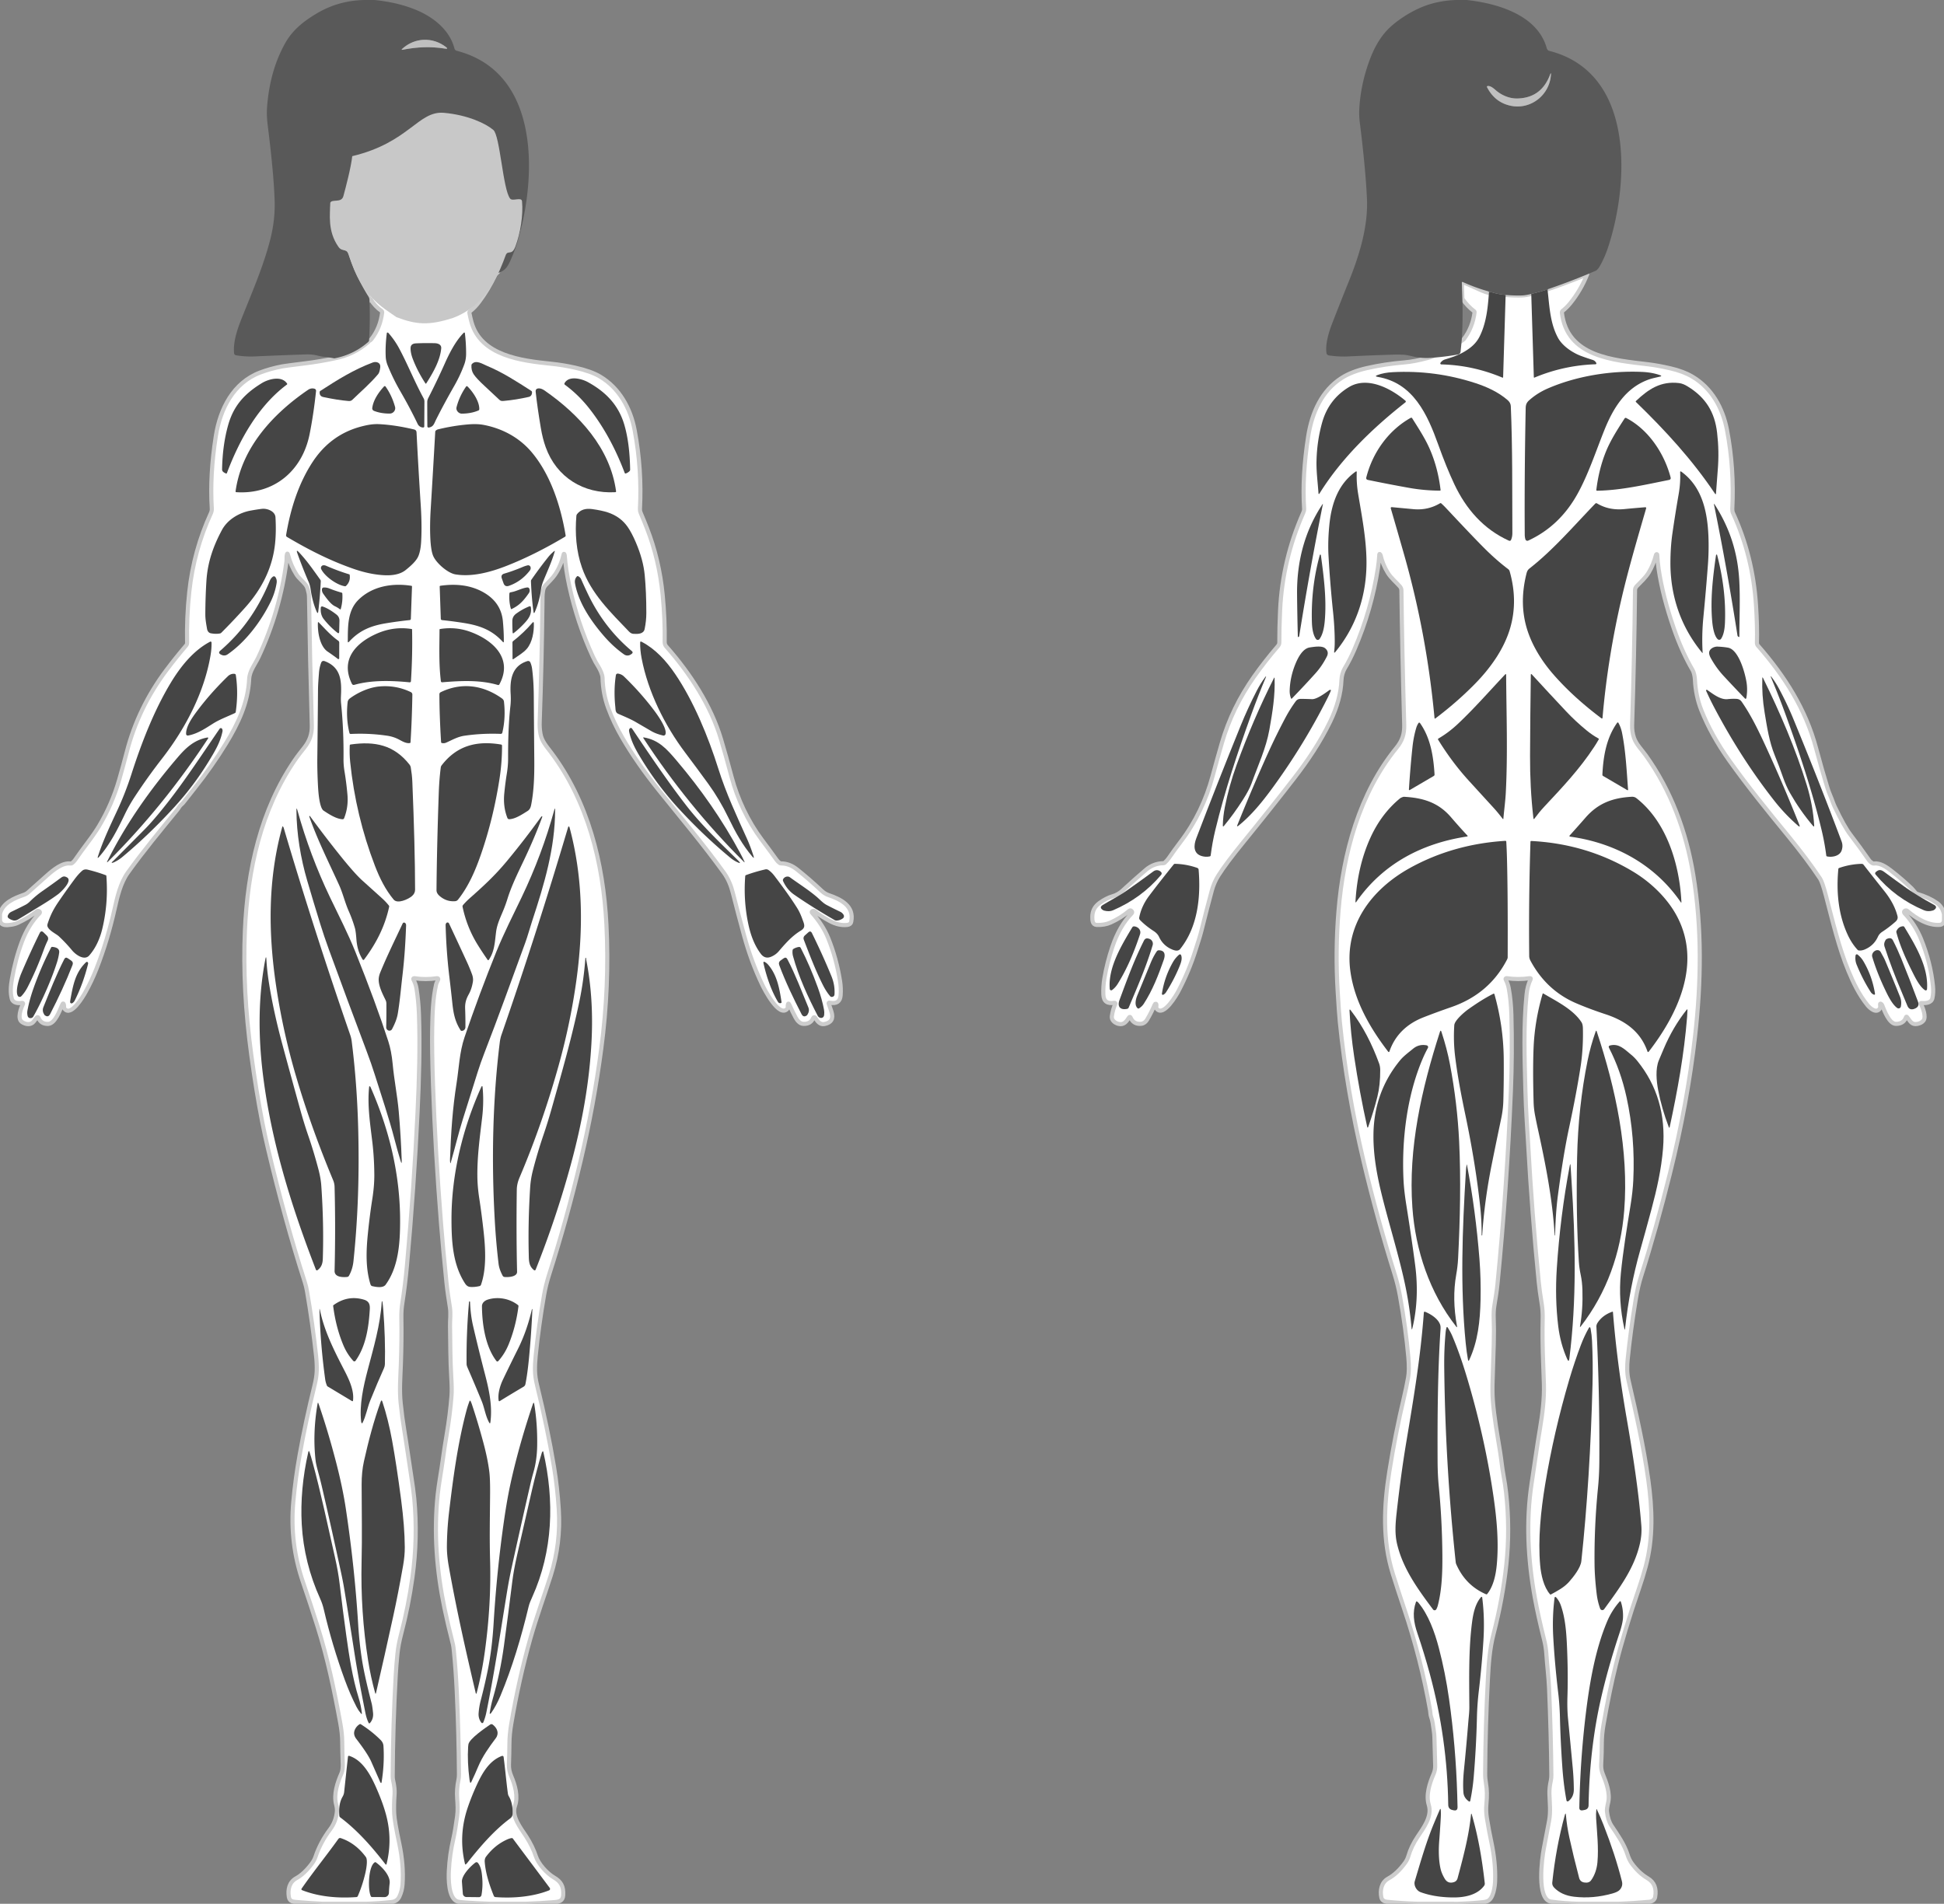 <?xml version="1.0" encoding="UTF-8" standalone="no"?>
<svg version="1.1" viewBox="0.00 0.00 1463.00 1433.00" id="svg347" sodipodi:docname="female-muscle-anatomy-vector.svg"
   inkscape:export-filename="female-muscle-anatomy-vector-new.svg" inkscape:export-xdpi="96" inkscape:export-ydpi="96"
   inkscape:version="1.3.2 (091e20e, 2023-11-25)" xmlns:inkscape="http://www.inkscape.org/namespaces/inkscape"
   xmlns:sodipodi="http://sodipodi.sourceforge.net/DTD/sodipodi-0.dtd" xmlns="http://www.w3.org/2000/svg"
   xmlns:svg="http://www.w3.org/2000/svg">
   <rect x="0.00" y="0.00" width="1463.00" height="1433.00" fill="#808080" stroke="none"/>
   <defs id="defs347" />
   <sodipodi:namedview id="namedview347" pagecolor="#ffffff" bordercolor="#000000" borderopacity="0.25"
      inkscape:showpageshadow="2" inkscape:pageopacity="0.0" inkscape:pagecheckerboard="0" inkscape:deskcolor="#d1d1d1"
      inkscape:lockguides="true" showguides="true" inkscape:export-bgcolor="#ffffff00" inkscape:zoom="0.48223486"
      inkscape:cx="819.10296" inkscape:cy="652.17185" inkscape:window-width="1920" inkscape:window-height="1080"
      inkscape:window-x="0" inkscape:window-y="0" inkscape:window-maximized="0" inkscape:current-layer="svg347" />
   <path fill="#bfbfbf"
      d="m 373.53,205.88 c -0.453,0.427 -0.81,0.917 -1.07,1.47 -3.293,7.06 -7.28,13.707 -11.96,19.94 -2.14,2.847 -4.41,5.193 -6.81,7.04 -0.362,0.276 -0.536,0.733 -0.45,1.18 0.433,2.3 0.96,4.587 1.58,6.86 7,25.46 37.78,29.15 59.68,31.39 6.107,0.62 12.197,1.61 18.27,2.97 7.96,1.773 14.17,3.977 18.63,6.61 14.63,8.62 23.15,23.99 26.24,40.5 3.707,19.74 5.03,39.49 3.97,59.25 -0.053,0.961 0.115,1.922 0.49,2.81 1.62,3.773 3.207,7.65 4.76,11.63 6.18,15.8 10.133,32.573 11.86,50.32 1.18,12.12 1.68,23.927 1.5,35.42 -0.02,1.293 0.403,2.433 1.27,3.42 17.89,20.25 33.57,44.36 41.14,69.73 2.5,8.367 5.173,17.903 8.02,28.61 4.34,16.3 12.18,33.04 22.68,47.08 3.98,5.313 7.707,10.387 11.18,15.22 0.593,0.833 1.353,1.583 2.28,2.25 0.28,0.2 0.59,0.3 0.93,0.3 4.227,-0.013 8.263,1.507 12.11,4.56 6.02,4.78 12.17,10.117 18.45,16.01 1.51,1.42 3.29,2.63 5.25,3.29 9.2,3.11 19.48,8.17 17.09,19.99 -0.32,1.61 -1.49,2.31 -3.05,2.48 -4.187,0.46 -8.507,-0.5 -12.96,-2.88 -4.753,-2.533 -8.587,-4.997 -11.5,-7.39 -0.553,-0.453 -1.127,-0.48 -1.72,-0.08 l -0.24,0.16 c -0.304,0.208 -0.355,0.636 -0.11,0.91 5.527,6.253 9.603,12.617 12.23,19.09 4.1,10.087 7.073,20.873 8.92,32.36 0.567,3.52 0.717,7.103 0.45,10.75 -0.347,4.753 -3.07,6.623 -8.17,5.61 -0.773,-0.16 -1.023,0.13 -0.75,0.87 0.753,2.033 1.443,4.07 2.07,6.11 1.56,5.047 -0.2,8.07 -5.28,9.07 -3.49,0.69 -5.42,-2.17 -7.04,-4.75 -0.354,-0.55 -1.181,-0.475 -1.43,0.13 -1.267,3.16 -3.753,4.66 -7.46,4.5 -2.69,-0.11 -4.64,-2.56 -5.81,-4.72 -1.54,-2.847 -3.06,-5.967 -4.56,-9.36 -0.72,-1.633 -1.17,-1.56 -1.35,0.22 -0.04,0.447 -0.04,0.887 0,1.32 0.051,0.452 -0.091,0.903 -0.39,1.24 -6.1,6.88 -17.12,-14.55 -18.83,-18.14 -5.52,-11.58 -10.073,-23.923 -13.66,-37.03 -2.86,-10.44 -5.677,-21.133 -8.45,-32.08 -1.38,-5.43 -3.45,-10.62 -6.82,-15.28 -15.64,-21.66 -32.51,-41.59 -48.94,-62.08 -10.833,-13.5 -19.953,-26.603 -27.36,-39.31 -4.353,-7.447 -7.927,-14.98 -10.72,-22.6 -2.62,-7.14 -4.037,-14.757 -4.25,-22.85 -0.06,-2.17 -1.76,-6 -3.08,-8.08 -1.587,-2.493 -2.99,-5.057 -4.21,-7.69 -7.747,-16.807 -13.65,-34.533 -17.71,-53.18 -1.793,-8.22 -2.94,-15.92 -3.44,-23.1 -0.02,-0.26 -0.093,-0.503 -0.22,-0.73 -0.273,-0.507 -0.473,-0.48 -0.6,0.08 -1.267,5.633 -3.427,10.713 -6.48,15.24 -1.95,2.89 -4.68,5.3 -7.05,7.94 -1.007,1.127 -1.637,2.413 -1.89,3.86 -0.287,1.633 -0.44,3.187 -0.46,4.66 -0.327,32.013 -1.043,63.597 -2.15,94.75 -0.1,2.86 0.11,5.76 0.63,8.7 0.94,5.33 4.48,9.32 7.59,13.42 28.13,37.13 39.68,83.8 42.02,130.13 1.553,30.827 0.263,61.91 -3.87,93.25 -3.727,28.26 -8.913,56.453 -15.56,84.58 -6.847,28.987 -14.713,57.407 -23.6,85.26 -1.72,5.393 -3.007,10.553 -3.86,15.48 -2.693,15.533 -4.803,30.773 -6.33,45.72 -0.427,4.153 -0.603,7.973 -0.53,11.46 0.067,3.313 0.567,6.877 1.5,10.69 5.34,21.807 9.623,42.473 12.85,62 1.647,9.947 2.823,20.463 3.53,31.55 1.093,17.08 -0.917,33.71 -6.03,49.89 -4.02,12.69 -10.84,31.49 -15.29,47.24 -5.78,20.44 -10.587,41.91 -14.42,64.41 -0.913,5.347 -1.38,10.353 -1.4,15.02 -0.027,5.053 -0.143,10.22 -0.35,15.5 -0.12,3.09 0.5,6 1.74,8.88 2.88,6.73 5.31,15.28 2.81,22.38 -2.82,8 4.32,16.54 8.4,22.9 3.28,5.107 5.71,10.083 7.29,14.93 1.9,5.85 8.39,13.01 13.6,16.02 5.4,3.11 7.35,6.81 7,13.31 -0.24,4.33 -3.01,4.97 -6.62,5.27 -7.24,0.593 -14.493,1.013 -21.76,1.26 h -26.32 c -6.067,-0.187 -12.12,-0.487 -18.16,-0.9 -3.613,-0.253 -5.87,-0.537 -6.77,-0.85 -6.82,-2.36 -6.74,-17.36 -6.44,-23.15 0.407,-8.013 1.493,-15.847 3.26,-23.5 1.32,-5.74 2.15,-11.64 2.97,-17.44 0.64,-4.61 0.34,-9.01 0.02,-13.63 -0.327,-4.633 -0.007,-9.193 0.96,-13.68 0.273,-1.26 0.407,-2.673 0.4,-4.24 -0.12,-20.313 -0.663,-40.95 -1.63,-61.91 -0.513,-11.08 -1.243,-21.393 -2.19,-30.94 -0.247,-2.447 -0.483,-4.12 -0.71,-5.02 -2.64,-10.427 -4.75,-19.427 -6.33,-27 -5.83,-28 -8.22,-56.65 -5.12,-86.07 0.81,-7.69 2.63,-17.18 3.77,-25.59 0.82,-6.093 1.797,-12.477 2.93,-19.15 1.727,-10.153 2.953,-19.967 3.68,-29.44 0.247,-3.267 0.187,-7.843 -0.18,-13.73 -0.8,-12.77 -0.72,-25.5 -0.94,-38.64 -0.08,-4.77 0.66,-9.26 -0.1,-14.08 -1.01,-6.35 -1.99,-12.68 -2.63,-19.09 -1.76,-17.5 -3.093,-31.963 -4,-43.39 -2.92,-36.9 -4.943,-71.843 -6.07,-104.83 -0.62,-18.133 -0.83,-32.253 -0.63,-42.36 0.23,-11.76 0.52,-22.64 2.96,-33.39 0.3,-1.31 1.07,-2.44 1.58,-3.7 0.216,-0.517 -0.215,-1.072 -0.77,-0.99 -5.92,0.893 -11.687,0.89 -17.3,-0.01 -0.501,-0.086 -0.88,0.443 -0.64,0.89 1.22,2.327 2.01,4.64 2.37,6.94 0.993,6.253 1.607,12.63 1.84,19.13 0.87,24.2 0.11,49.22 -1.04,73.76 -1.773,37.8 -4.437,76.327 -7.99,115.58 -0.873,9.673 -2.033,19.133 -3.48,28.38 -0.553,3.527 -0.797,7.113 -0.73,10.76 0.2,11.493 0.073,23.263 -0.38,35.31 -0.37,9.95 -1.13,19.25 -0.15,28.95 0.707,7.04 1.66,14.183 2.86,21.43 1.86,11.23 3.05,20.33 4.64,30.47 1.44,9.153 2.347,15.75 2.72,19.79 1.86,19.88 1.4,39.817 -1.38,59.81 -2,14.42 -4.833,28.62 -8.5,42.6 -1.353,5.167 -2.257,9.95 -2.71,14.35 -0.58,5.613 -1.02,11.07 -1.32,16.37 -1.407,25.247 -2.173,50.637 -2.3,76.17 -0.007,1.067 0.1,2.097 0.32,3.09 0.94,4.187 1.307,7.683 1.1,10.49 -0.4,5.5 -0.497,10.37 -0.29,14.61 0.18,3.78 1.453,11.247 3.82,22.4 2.32,10.94 3.14,21.217 2.46,30.83 -0.23,3.23 -0.99,6.23 -2.37,9.18 -1.12,2.407 -3.07,3.763 -5.85,4.07 -6.413,0.72 -12.863,1.173 -19.35,1.36 h -32.5 c -6.387,-0.313 -12.763,-0.75 -19.13,-1.31 -2.99,-0.26 -5.8,-0.23 -6.38,-3.95 -0.89,-5.79 0.46,-11.19 5.65,-14.03 3.873,-2.113 7.71,-5.697 11.51,-10.75 1.393,-1.847 2.39,-3.693 2.99,-5.54 2.15,-6.58 6.15,-14.18 10.8,-20.3 3.013,-3.973 4.753,-8.46 5.22,-13.46 0.147,-1.587 -0.03,-3.33 -0.53,-5.23 -2.08,-7.87 0.88,-16.6 4.1,-23.94 0.75,-1.74 0.92,-4.92 0.84,-6.79 -0.22,-5.633 -0.357,-11.293 -0.41,-16.98 -0.033,-4.027 -0.507,-8.537 -1.42,-13.53 -4.55,-24.93 -9.62,-49.15 -17.21,-73.21 -3.407,-10.793 -7.047,-21.86 -10.92,-33.2 -6.667,-19.487 -9.093,-39.477 -7.28,-59.97 1.067,-11.967 2.677,-23.913 4.83,-35.84 3.067,-17.02 6.783,-34.373 11.15,-52.06 1.02,-4.14 1.58,-7.757 1.68,-10.85 0.113,-3.613 -0.057,-7.487 -0.51,-11.62 -1.767,-16.253 -4.033,-32.407 -6.8,-48.46 -0.413,-2.42 -0.967,-4.71 -1.66,-6.87 -9.933,-30.953 -19.14,-64.33 -27.62,-100.13 -1.607,-6.76 -3.057,-13.43 -4.35,-20.01 -3.027,-15.4 -5.797,-32.357 -8.31,-50.87 -4.473,-32.973 -6.08,-64.133 -4.82,-93.48 1.96,-45.94 12.04,-90.97 37.47,-128.29 2.24,-3.3 4.7,-6.4 7.12,-9.46 4.15,-5.26 5.95,-10.32 5.77,-16.87 -0.933,-32.913 -1.637,-65.257 -2.11,-97.03 -0.03,-1.94 -0.52,-3.58 -0.98,-5.42 -0.333,-1.32 -0.91,-2.493 -1.73,-3.52 -2.11,-2.64 -4.96,-4.81 -6.7,-7.55 -2.833,-4.433 -4.923,-9.26 -6.27,-14.48 -0.447,-1.74 -0.803,-1.723 -1.07,0.05 -0.21,1.4 -0.01,2.99 -0.19,4.42 -3.26,25.04 -10.277,49.077 -21.05,72.11 -2.51,5.36 -6.73,10.25 -7.04,16.61 -0.88,17.8 -8.25,33.44 -17.63,48.71 -6.927,11.28 -14.61,22.253 -23.05,32.92 -2.867,3.613 -5.787,7.317 -8.76,11.11 -0.487,0.62 -1.03,1.177 -1.63,1.67 -0.613,0.507 -1.13,1.1 -1.55,1.78 -0.547,0.9 -1.163,1.77 -1.85,2.61 -12.59,15.4 -25.29,30.72 -36.86,46.89 -5.45,7.62 -7.87,18.03 -9.84,26.83 -3.593,16.113 -8.14,31.193 -13.64,45.24 -2.493,6.387 -5.347,12.43 -8.56,18.13 -1.8,3.2 -10.72,18.37 -15.54,12.26 -0.68,-0.86 -0.25,-2.07 -0.49,-3.02 -0.327,-1.253 -0.753,-1.287 -1.28,-0.1 -1.83,4.14 -5.34,14.31 -10.67,14.48 -3.547,0.107 -5.953,-1.433 -7.22,-4.62 -0.21,-0.52 -0.897,-0.625 -1.24,-0.19 -0.76,0.947 -1.49,1.903 -2.19,2.87 -2.2,3.05 -6.34,2.41 -9.1,0.4 -3.57,-2.59 -0.63,-10.37 0.9,-13.45 0.236,-0.454 -0.158,-0.98 -0.66,-0.88 -2.81,0.51 -6.84,0.27 -7.75,-3 -1.3,-4.73 -0.81,-9.94 0.05,-14.85 1.773,-10.173 4.317,-19.643 7.63,-28.41 3.18,-8.413 7.573,-15.497 13.18,-21.25 0.323,-0.329 0.34,-0.848 0.04,-1.19 -0.293,-0.34 -0.703,-0.507 -1.23,-0.5 -0.279,6e-5 -0.547,0.092 -0.76,0.26 -4.247,3.347 -9.05,6.257 -14.41,8.73 -1.547,0.707 -3.237,1.183 -5.07,1.43 -3.24,0.44 -7.32,1.02 -8.34,-3.06 v -5.04 c 1.89,-8.36 10.71,-11.9 18.05,-14.48 1.214,-0.422 2.33,-1.086 3.28,-1.95 4.853,-4.38 9.59,-8.607 14.21,-12.68 4.72,-4.16 11.45,-9.69 17.55,-8.89 0.42,0.053 0.797,-0.047 1.13,-0.3 0.92,-0.7 1.69,-1.493 2.31,-2.38 2.833,-4.107 5.91,-8.36 9.23,-12.76 3.767,-4.993 6.703,-9.25 8.81,-12.77 6.547,-10.927 11.607,-22.597 15.18,-35.01 2.027,-7.067 3.947,-14.087 5.76,-21.06 5.72,-22.053 15.627,-42.483 29.72,-61.29 4.66,-6.22 9.657,-12.457 14.99,-18.71 0.393,-0.464 0.603,-1.054 0.59,-1.66 -0.28,-12.947 0.27,-25.827 1.65,-38.64 2.227,-20.613 7.647,-40.317 16.26,-59.11 0.533,-1.153 0.76,-2.343 0.68,-3.57 -1.06,-16.847 -0.043,-35.037 3.05,-54.57 3.2,-20.24 13.06,-40.07 33.4,-47.77 5.153,-1.953 10.727,-3.493 16.72,-4.62 1.533,-0.287 7.27,-1.047 17.21,-2.28 7.333,-0.907 14.613,-2.137 21.84,-3.69 9.633,-1.853 18.053,-5.907 25.26,-12.16 0.353,-0.307 0.64,-0.657 0.86,-1.05 0.613,-0.133 1.14,-0.473 1.58,-1.02 4.607,-5.787 7.377,-12.607 8.31,-20.46 0.047,-0.427 -0.103,-0.76 -0.45,-1 -3.213,-2.213 -6.003,-5.19 -8.37,-8.93 -0.127,-0.207 -0.297,-0.253 -0.51,-0.14 -0.12,0.067 -0.203,0.137 -0.25,0.21 -0.113,-0.713 -0.367,-1.38 -0.76,-2 -6.653,-10.54 -11.87,-21.78 -15.65,-33.72 -0.141,-0.447 -0.526,-0.773 -0.99,-0.84 -4.45,-0.65 -6.81,-5.29 -8.11,-9.16 -2.447,-7.287 -3.747,-15 -3.9,-23.14 -0.033,-1.54 0.387,-2.857 1.26,-3.95 0.247,-0.307 0.563,-0.447 0.95,-0.42 0.947,0.08 1.887,0.103 2.82,0.07 5.42,-0.17 7.25,-5.92 8.02,-10.27 1.31,-7.45 2.25,-14.74 4.33,-22.04 0.175,-0.604 0.645,-1.078 1.25,-1.26 10.82,-3.22 21.32,-7.263 31.5,-12.13 8.3,-3.96 16.2,-9.09 23.95,-14.33 4.347,-2.933 9.107,-4.107 14.28,-3.52 10.03,1.15 20.04,4.55 29.47,7.81 0.677,0.236 1.233,0.741 1.54,1.4 1.147,2.5 1.937,5.073 2.37,7.72 1.68,10.24 3.377,19.773 5.09,28.6 0.87,4.45 3.85,17.51 9.55,17.9 1.3,0.093 2.66,0.017 4.08,-0.23 0.42,-0.073 0.81,0.007 1.17,0.24 1.26,0.8 1.89,1.953 1.89,3.46 0.03,6.92 -2.08,32.36 -11.81,33.17 -0.477,0.036 -0.885,0.361 -1.03,0.82 -1.62,5.233 -3.673,10.6 -6.16,16.1 -0.06,0.133 -0.023,0.23 0.11,0.29 z"
      id="path187"
      style="display:inline;opacity:1;fill:#ffffff;fill-opacity:1;fill-rule:nonzero;stroke:#cdcdcd;stroke-width:3.1;stroke-dasharray:none;stroke-opacity:1"
      inkscape:label="front-body-border"
      sodipodi:nodetypes="cccccccccccccccccccccccccccccccccccccccccccccccccccccccccccccccccccccccccccccccccccccccccccccccccccccccccccccsccccccccccccccccccccccccccccccccccccccccccccccccccccccccccccccccccccccccccccccccccccccccccccccccccccccccccccccccccccccccccccscccccccccccccccccccccccccccccccccc" />
   <path fill="#bfbfbf"
      d="m 1194.44,206.54 c -3.193,7.993 -7.423,15.233 -12.69,21.72 -1.88,2.313 -3.847,4.263 -5.9,5.85 -0.322,0.248 -0.489,0.651 -0.44,1.06 3.86,33.54 38.8,35.87 65.04,39.05 5.013,0.607 10.607,1.627 16.78,3.06 6.38,1.473 11.807,3.523 16.28,6.15 14.57,8.53 23.01,23.61 26.16,40.09 3.707,19.353 5.04,39.213 4,59.58 -0.05,0.96 0.16,2.23 0.57,3.12 9.947,21.587 15.71,44.733 17.29,69.44 0.68,10.587 0.91,19.953 0.69,28.1 -0.02,0.867 0.24,1.61 0.78,2.23 20.32,23.24 35.91,47.88 43.7,77 2.913,10.893 5.743,20.807 8.49,29.74 0.66,2.167 1.44,4.277 2.34,6.33 1.21,2.76 2.01,5.57 3.3,8.27 4.727,9.88 8.63,16.843 11.71,20.89 4.873,6.393 9.5,12.743 13.88,19.05 0.693,1 1.65,1.84 2.87,2.52 0.3,0.167 0.623,0.227 0.97,0.18 4.82,-0.67 9.68,2.86 13.34,5.7 5.387,4.2 10.417,8.55 15.09,13.05 0.97,0.94 1.8,2.19 2.81,3.29 0.387,0.42 0.87,0.713 1.45,0.88 5.747,1.693 10.637,3.943 14.67,6.75 2.88,2.013 4.673,4.897 5.38,8.65 v 5.01 c -0.52,1.793 -1.6,2.747 -3.24,2.86 -8.83,0.63 -17.91,-4.96 -24.24,-10.42 -0.64,-0.553 -1.33,-0.623 -2.07,-0.21 -0.28,0.153 -0.45,0.417 -0.51,0.79 -0.057,0.36 0.054,0.725 0.3,0.99 5.393,5.727 9.583,12.273 12.57,19.64 4.713,11.633 7.673,23.373 8.88,35.22 0.333,3.313 0.193,6.36 -0.42,9.14 -0.83,3.72 -5.18,3.88 -8.31,3.66 -0.52,-0.033 -0.653,0.18 -0.4,0.64 1.5,2.73 4.15,9.73 2.03,12.51 -1,1.307 -2.52,2.16 -4.56,2.56 -4.54,0.9 -5.48,-2.28 -7.85,-5.13 -0.347,-0.42 -0.613,-0.37 -0.8,0.15 -1.207,3.367 -3.753,5.02 -7.64,4.96 -5.04,-0.09 -8.71,-10.14 -10.3,-14.11 -0.173,-0.447 -0.48,-0.777 -0.92,-0.99 -0.433,-0.207 -0.637,-0.07 -0.61,0.41 0.05,0.96 0.3,2.27 -0.22,3.1 -2.45,4 -7.21,0.07 -9.25,-2.45 -6.33,-7.84 -10.51,-16.48 -14.43,-25.97 -7.25,-17.58 -11.84,-37.32 -16.85,-56.41 -1.8,-6.873 -3.287,-11.197 -4.46,-12.97 -6.3,-9.52 -14.433,-20.363 -24.4,-32.53 -15.11,-18.44 -29.91,-36.58 -44.05,-56.48 -8.887,-12.513 -15.817,-24.997 -20.79,-37.45 -2.9,-7.267 -4.54,-15.053 -4.92,-23.36 -0.09,-2.06 -0.75,-5.35 -1.64,-6.88 -5.367,-9.18 -10.087,-19.623 -14.16,-31.33 -5.593,-16.067 -9.42,-30.98 -11.48,-44.74 -0.547,-3.64 -0.91,-7.313 -1.09,-11.02 -0.02,-0.321 -0.392,-0.486 -0.63,-0.28 -0.147,0.12 -0.243,0.277 -0.29,0.47 -1.207,4.74 -3,9.117 -5.38,13.13 -2.37,4.01 -6.03,7.14 -9.19,10.5 -0.793,0.847 -1.197,1.84 -1.21,2.98 -0.38,33.86 -1.11,67.637 -2.19,101.33 -0.107,3.467 0.363,6.717 1.41,9.75 1.67,4.83 5.75,8.89 8.75,13.05 19.15,26.59 30.52,57.65 35.84,89.85 6.62,39.99 5.98,81.18 1.39,121.55 -3.84,33.713 -10.157,68.237 -18.95,103.57 -6.83,27.43 -13.74,52.3 -21.61,77.01 -1.673,5.24 -3.05,11.17 -4.13,17.79 -2.653,16.18 -4.663,31.113 -6.03,44.8 -0.51,5.14 -0.61,10.65 0.59,15.86 5.77,24.99 11.41,49.88 14.89,74.82 3.08,22 3.85,44.08 -1.95,65.56 -1.473,5.453 -3.117,10.813 -4.93,16.08 -7.433,21.573 -13.27,40.867 -17.51,57.88 -3.193,12.82 -6.287,27.823 -9.28,45.01 -0.853,4.9 -1.283,9.47 -1.29,13.71 0,5.127 -0.157,10.577 -0.47,16.35 -0.11,2.14 0.27,4.76 1.1,6.78 2.72,6.61 5.78,14.73 4.14,21.82 -0.733,3.193 -1.033,5.403 -0.9,6.63 0.5,4.513 1.643,8.103 3.43,10.77 4.73,7.07 9.6,13.97 12.12,21.89 0.82,2.56 1.88,4.727 3.18,6.5 3.39,4.64 7.22,8.38 11.93,11.17 4.927,2.913 6.797,7.633 5.61,14.16 -0.18,0.987 -0.653,1.783 -1.42,2.39 -0.813,0.647 -1.793,1.023 -2.94,1.13 -7.847,0.733 -15.72,1.237 -23.62,1.51 h -29.64 c -6.953,-0.173 -13.86,-0.717 -20.72,-1.63 -11.07,-1.47 -6.82,-32.77 -5.45,-39.86 1.26,-6.507 2.58,-13.45 3.96,-20.83 1.32,-7.07 0.48,-13.46 0.26,-20.34 -0.1,-3.007 0.263,-6.407 1.09,-10.2 0.26,-1.173 0.383,-2.57 0.37,-4.19 -0.167,-20.273 -0.743,-42.1 -1.73,-65.48 -0.36,-8.34 -1.49,-16.99 -2.01,-25.27 -0.24,-3.767 -0.837,-7.533 -1.79,-11.3 -2.893,-11.507 -5.187,-21.89 -6.88,-31.15 -5.23,-28.74 -6.77,-58.03 -2.4,-86.44 2.09,-13.61 3.96,-27.35 6.27,-41.17 1.75,-10.47 3.26,-21.86 2.95,-33.05 -0.14,-4.973 -0.327,-10.253 -0.56,-15.84 -0.493,-11.92 -0.62,-23.23 -0.38,-33.93 0.087,-3.873 -0.163,-7.577 -0.75,-11.11 -1,-6.06 -1.737,-11.467 -2.21,-16.22 -3.42,-34.68 -6.077,-69.28 -7.97,-103.8 0,-0.053 -0.38,-6.347 -1.14,-18.88 -0.433,-7.26 -0.747,-14.53 -0.94,-21.81 -0.63,-23.97 -1.5,-48.33 0.89,-71.9 0.453,-4.42 1.46,-8.21 3.02,-11.37 0.36,-0.733 0.137,-1.043 -0.67,-0.93 -5.8,0.847 -11.607,0.837 -17.42,-0.03 -0.53,-0.077 -0.924,0.476 -0.67,0.94 1.133,2.14 1.917,4.397 2.35,6.77 1.12,6.107 1.78,12.78 1.98,20.02 0.52,19.333 0.387,38.51 -0.4,57.53 -2.02,49.027 -5.373,97.3 -10.06,144.82 -0.52,5.35 -1.42,10.71 -2.3,15.99 -0.527,3.133 -0.71,6.57 -0.55,10.31 0.22,4.96 0.233,11.2 0.04,18.72 -0.24,9.253 -0.53,18.513 -0.87,27.78 -0.2,5.533 -0.143,10.437 0.17,14.71 0.97,13.22 3.44,26.19 5.52,39.19 0.95,5.97 1.46,11.9 2.57,17.8 0.813,4.32 1.46,8.677 1.94,13.07 1.96,18.073 2.013,35.903 0.16,53.49 -1.8,17.007 -5.023,34.537 -9.67,52.59 -2.95,11.44 -3.63,22.52 -4.25,34.04 -1.213,22.893 -1.9,46.457 -2.06,70.69 -0.013,2.633 0.213,5.283 0.68,7.95 0.753,4.233 0.847,9.277 0.28,15.13 -0.34,3.567 -0.217,7.157 0.37,10.77 1.047,6.433 2.153,12.37 3.32,17.81 2.22,10.4 3.173,20.207 2.86,29.42 -0.14,4 -1.31,13.61 -5.91,15.24 -1.013,0.353 -2.023,0.583 -3.03,0.69 -6.26,0.667 -12.55,1.087 -18.87,1.26 H 1067 c -7.78,-0.233 -15.53,-0.737 -23.25,-1.51 -1.86,-0.19 -3.74,-1.13 -4.17,-3.14 -1.18,-5.57 0.09,-11.6 5.24,-14.4 4.46,-2.427 8.687,-6.407 12.68,-11.94 1.107,-1.54 1.923,-3.227 2.45,-5.06 1.393,-4.813 3.733,-9.677 7.02,-14.59 4.27,-6.37 10.95,-15.11 8.31,-23.7 -2.33,-7.59 0.58,-16.42 3.66,-23.53 0.847,-1.953 1.223,-4.17 1.13,-6.65 -0.247,-6.847 -0.437,-13.703 -0.57,-20.57 -0.033,-1.867 -0.22,-3.81 -0.56,-5.83 -0.53,-3.2 -0.78,-6.73 -1.93,-9.76 -0.57,-1.5 -0.46,-3.15 -0.75,-4.77 -4.473,-25.64 -10.98,-51.18 -19.52,-76.62 -3.36,-10.007 -6.23,-18.843 -8.61,-26.51 -7.77,-24.97 -6.7,-50.73 -2.58,-76.67 3.047,-19.153 6.733,-37.813 11.06,-55.98 1.113,-4.673 2.137,-9.587 3.07,-14.74 0.7,-3.833 0.767,-8.967 0.2,-15.4 -1.267,-14.447 -3.38,-29.873 -6.34,-46.28 -1,-5.513 -2.38,-11.087 -4.14,-16.72 -8.647,-27.593 -16.36,-55.653 -23.14,-84.18 -8.513,-35.84 -14.49,-70.903 -17.93,-105.19 -0.407,-4.04 -0.95,-11.707 -1.63,-23 -1.22,-20.12 -1.02,-40.2 0.6,-60.24 3.52,-43.7 15.84,-88.99 43.59,-123.06 4.52,-5.55 6.08,-10.55 5.88,-17.54 -1.033,-36.713 -1.733,-70.393 -2.1,-101.04 -0.013,-1.107 -0.417,-2.113 -1.21,-3.02 -2.98,-3.41 -6.55,-6.22 -9.01,-10.18 -2.527,-4.073 -4.343,-8.49 -5.45,-13.25 -0.027,-0.107 -0.07,-0.207 -0.13,-0.3 -0.073,-0.107 -0.147,-0.21 -0.22,-0.31 -0.38,-0.513 -0.587,-0.453 -0.62,0.18 -0.187,3.36 -0.527,6.657 -1.02,9.89 -3.18,20.913 -9.093,41.417 -17.74,61.51 -2.113,4.92 -4.57,9.73 -7.37,14.43 -1.38,2.31 -2.25,5.72 -2.35,8.5 -0.38,9.913 -3.207,20.347 -8.48,31.3 -7.4,15.34 -17.09,29.69 -27.13,42.67 -11.44,14.813 -24.26,30.94 -38.46,48.38 -8.593,10.553 -14.807,18.88 -18.64,24.98 -2.16,3.44 -3.793,7.217 -4.9,11.33 -2.613,9.713 -5.207,19.747 -7.78,30.1 -1.21,4.83 -2.87,9.61 -4.37,14.42 -3.3,10.527 -7.593,20.83 -12.88,30.91 -1.67,3.2 -10.9,19.01 -16.08,13.75 -1.3,-1.32 -0.2,-2.61 -0.65,-3.85 -0.053,-0.14 -0.153,-0.227 -0.3,-0.26 -0.33,-0.069 -0.662,0.108 -0.79,0.42 -1.68,3.98 -3.623,7.833 -5.83,11.56 -0.94,1.58 -2.4,2.82 -4.28,3.05 -3.94,0.48 -6.68,-1.13 -8.22,-4.83 -0.163,-0.39 -0.695,-0.442 -0.93,-0.09 -1.99,2.98 -3.89,6.12 -8.16,5 -2.69,-0.7 -5.36,-2.74 -4.91,-5.86 0.48,-3.3 1.347,-6.37 2.6,-9.21 0.181,-0.422 -0.177,-0.877 -0.63,-0.8 -5.15,0.91 -8.19,-0.82 -8.39,-6.31 -0.147,-4.067 0.123,-8.137 0.81,-12.21 1.313,-7.767 3.32,-15.66 6.02,-23.68 3.487,-10.373 8.34,-18.763 14.56,-25.17 0.386,-0.406 0.408,-1.035 0.05,-1.46 l -0.17,-0.21 c -0.547,-0.653 -1.143,-0.703 -1.79,-0.15 -4.047,3.453 -8.693,6.373 -13.94,8.76 -3.02,1.373 -6.483,1.993 -10.39,1.86 -3.46,-0.12 -3.45,-3.61 -3.44,-6.16 0.02,-4.347 1.843,-7.827 5.47,-10.44 3.333,-2.407 6.653,-4.093 9.96,-5.06 1.32,-0.38 2.59,-0.923 3.81,-1.63 1.28,-0.733 2.43,-1.57 3.45,-2.51 6.567,-6.04 12.46,-11.28 17.68,-15.72 3.813,-3.24 8.223,-4.903 13.23,-4.99 0.323,-0.007 0.635,-0.127 0.88,-0.34 1.22,-1.1 2.23,-2.23 3.03,-3.39 2.927,-4.253 5.903,-8.363 8.93,-12.33 11.3,-14.82 19.21,-31.53 23.99,-49.16 2.433,-8.993 4.797,-17.437 7.09,-25.33 5.167,-17.753 13.26,-34.42 24.28,-50 5.387,-7.607 11.223,-15.08 17.51,-22.42 0.78,-0.91 1.44,-1.79 1.43,-3.05 -0.04,-7.187 0.153,-15.323 0.58,-24.41 1.2,-25.273 6.98,-49.66 17.34,-73.16 0.47,-1.06 0.82,-2.02 0.74,-3.23 -1.053,-16.567 -0.03,-34.737 3.07,-54.51 2.8,-17.8 10.26,-34.46 25.25,-43.96 4.973,-3.16 11.233,-5.6 18.78,-7.32 9.127,-2.087 18.777,-3.55 28.95,-4.39 4.42,-0.367 10.037,-1.447 16.85,-3.24 10.112,-2.546 26.215,-13.024 27.26,-14.15 4.52,-6.033 7.227,-12.83 8.12,-20.39 0.031,-0.223 -0.061,-0.444 -0.24,-0.58 -3.233,-2.393 -6.22,-5.543 -8.96,-9.45 l -0.39,-12.23 c -0.01,-0.339 0.341,-0.57 0.65,-0.43 15.883,7.16 15.94,7.22 19.73,8.28 4.404,0.922 8.387,0.98 12.58,1.47 4.92,0.4 9.14,0.52 12.66,0.36 1.767,-0.08 3.973,-0.453 6.62,-1.12 l 12.92,-3.7 c 9.58,-3.267 19.293,-6.933 29.14,-11 z"
      id="path188"
      style="display:inline;fill:#ffffff;fill-opacity:1;stroke:#cdcdcd;stroke-width:3.1;stroke-linecap:butt;stroke-linejoin:miter;stroke-dasharray:none;stroke-opacity:1;paint-order:normal"
      inkscape:label="back-body-border"
      sodipodi:nodetypes="cccccccccccccccsccccccccccccccccccccccccccccccccccccccccccccccccccccccccccccccscccccccccccccccccccscccccsccsccccccccccccccccccccccccccccccccccccccccccccccccccccccccccccccsccccccccccccccscccsccccccccccccccccccccccccccccccccccccccccccccccccccccccc" />
   <path fill="#454545"
      d="m 301.06,294.13 c -3.51,-6.07 -6.56,-12.38 -9.23,-18.87 q -1.42,-3.46 -1.56,-6.85 -0.36,-8.56 0.86,-17.74 a 0.44,0.44 0 0 1 0.53,-0.37 q 0.46,0.1 0.79,0.48 4.65,5.35 7.86,11.31 c 6.42,11.93 11.65,25.19 18.44,37.61 a 5.28,5.26 30.8 0 1 0.66,2.59 L 319.3,321 a 0.79,0.79 0 0 1 -0.79,0.79 c -1.83,0 -3.44,-1.1 -4.21,-2.73 q -5.68,-11.89 -13.24,-24.93 z"
      id="path193" style="display:inline;stroke:none" inkscape:label="front-neck" />
   <path fill="#595959"
      d="m 274.27,0 h 7.5 q 18.53,1.85 32.68,8.03 c 12.49,5.46 24.03,14.94 27.55,28.42 a 2.51,2.49 89.9 0 0 1.78,1.79 c 62.05,16.11 59.99,92.38 46.77,140.06 q -2.56,9.24 -6.49,17.96 c -2.53,5.64 -4.61,7.93 -10.53,9.62 l -0.26,-0.1 q -0.2,-0.09 -0.11,-0.29 3.73,-8.25 6.16,-16.1 a 1.18,1.17 -83.3 0 1 1.03,-0.82 c 9.73,-0.81 11.84,-26.25 11.81,-33.17 q 0,-2.26 -1.89,-3.46 -0.54,-0.35 -1.17,-0.24 -2.13,0.37 -4.08,0.23 c -5.7,-0.39 -8.68,-13.45 -9.55,-17.9 q -2.57,-13.24 -5.09,-28.6 -0.65,-3.97 -2.37,-7.72 a 2.7,2.65 86.8 0 0 -1.54,-1.4 C 357.04,93.05 347.03,89.65 337,88.5 q -7.76,-0.88 -14.28,3.52 c -7.75,5.24 -15.65,10.37 -23.95,14.33 q -15.27,7.3 -31.5,12.13 a 1.86,1.85 -0.3 0 0 -1.25,1.26 c -2.08,7.3 -3.02,14.59 -4.33,22.04 -0.77,4.35 -2.6,10.1 -8.02,10.27 q -1.4,0.05 -2.82,-0.07 -0.58,-0.04 -0.95,0.42 -1.31,1.64 -1.26,3.95 0.23,12.21 3.9,23.14 c 1.3,3.87 3.66,8.51 8.11,9.16 a 1.22,1.22 0 0 1 0.99,0.84 q 5.67,17.91 15.65,33.72 0.59,0.93 0.76,2 0.62,15.66 -0.31,31.34 -0.33,0.59 -0.86,1.05 -10.81,9.38 -25.26,12.16 -3.21,-0.66 -6.4,-1 -2.96,-0.31 -6.35,-1.14 -4.1,-0.99 -8.5,-0.85 -19.12,0.63 -38.2,1.5 -7.58,0.35 -14.57,-0.86 a 1.74,1.73 -87.9 0 1 -1.44,-1.56 c -0.81,-8.45 2.45,-17.97 5.45,-25.54 7.91,-19.94 16.52,-39.52 21.72,-59.8 q 3.8,-14.84 3.36,-29.24 -0.62,-20.32 -5.16,-56.52 -0.99,-7.83 -0.58,-13.57 1.97,-27.81 13.7,-48.73 C 220.38,22.24 229.09,15.56 238.9,9.81 Q 254.97,0.39 274.27,0 Z m 61.27,35.35 c -9.93,-7.61 -23.32,-7.23 -32.78,1.35 q -1.11,1.01 0.36,0.73 c 10.93,-2.09 20.77,-2.59 31.88,-0.82 q 2.75,0.43 0.54,-1.26 z"
      id="path181" style="display:inline;stroke:none" inkscape:label="front-hair" />
   <path fill="#bfbfbf"
      d="m 302.76,36.7 c 9.46,-8.58 22.85,-8.96 32.78,-1.35 q 2.21,1.69 -0.54,1.26 c -11.11,-1.77 -20.95,-1.27 -31.88,0.82 q -1.47,0.28 -0.36,-0.73 z"
      id="path185" style="display:inline;stroke:none" inkscape:label="front-hair" />
   <path fill="#454545"
      d="m 328.11,315.98 c -1.39,2.8 -1.85,5.31 -5.45,5.84 a 0.92,0.91 85.6 0 1 -1.04,-0.9 q -0.09,-9.72 -0.08,-18.23 0,-1.57 0.75,-3.05 6.71,-13.16 12.25,-25.58 c 3.49,-7.85 8.12,-17.17 14.42,-23.56 q 0.19,-0.18 0.45,-0.19 a 0.43,0.42 -3.6 0 1 0.44,0.38 q 0.95,7.84 0.93,15.61 -0.02,4.3 -1.34,7.91 -3.03,8.27 -7.56,16.2 -8.05,14.11 -13.77,25.57 z"
      id="path194" style="display:inline;stroke:none" inkscape:label="front-neck" />
   <path fill="#454545"
      d="m 332.05,262.18 c -0.78,8.99 -5.96,18.06 -11.27,26.44 a 0.35,0.35 0 0 1 -0.59,0.01 q -6.05,-9.29 -9.58,-18.59 -1.68,-4.42 -1.62,-8.04 0.06,-3.36 4.03,-3.55 6.44,-0.31 14.09,-0.13 c 2.41,0.05 5.19,0.99 4.94,3.86 z"
      id="path195" style="display:inline;stroke:none" inkscape:label="front-neck" />
   <path fill="#454545"
      d="m 241.01,294.28 c 12.76,-8.28 25.21,-16.07 39.54,-21.44 2.58,-0.96 6.02,0.04 5.63,3.51 q -0.44,3.92 -1.62,5.3 c -6.48,7.58 -12.74,12.81 -19.24,19.14 -1.03,1.01 -1.87,1.15 -3.25,1.03 q -8.13,-0.69 -18.79,-2.97 -2.99,-0.65 -2.7,-3.86 0.05,-0.46 0.43,-0.71 z"
      id="path196" style="display:inline;stroke:none" inkscape:label="front-neck" />
   <path fill="#454545"
      d="m 366.31,275.29 c 12,4.97 22.67,11.96 33.55,18.94 q 0.51,0.33 0.54,0.94 c 0.08,1.63 -0.71,3.2 -2.44,3.59 q -9.65,2.18 -18.62,2.99 c -1.26,0.11 -2.4,0.24 -3.39,-0.7 q -5.03,-4.78 -10.97,-10.25 -6.53,-6.01 -8.56,-9.16 -1.87,-2.89 -1.63,-6.77 0.03,-0.49 0.35,-0.85 c 3.04,-3.4 7.94,-0.07 11.17,1.27 z"
      id="path197" style="display:inline;stroke:none" inkscape:label="front-neck" />
   <path fill="#454545"
      d="m 343.58,306.54 c 1.42,-5.58 3.9,-10.86 7.19,-15.57 a 0.69,0.68 -50.1 0 1 1.04,-0.1 c 3.9,3.84 9.01,11.14 8.89,17.13 a 1.07,1.06 79.1 0 1 -0.65,0.97 q -5.44,2.34 -12.5,2.38 c -2.39,0.01 -4.57,-2.43 -3.97,-4.81 z"
      id="path205" style="display:inline;stroke:none" inkscape:label="front-neck" />
   <path fill="#454545"
      d="m 290.15,290.93 c 3.28,4.65 5.62,9.8 7.15,15.32 0.7,2.53 -1.37,5.04 -3.97,5.05 q -6.56,0.04 -11.88,-2.03 a 2.07,2.06 14.4 0 1 -1.3,-2.18 c 0.77,-5.99 4.87,-11.91 8.89,-16.23 a 0.72,0.71 -41.3 0 1 1.11,0.07 z"
      id="path204" style="display:inline;stroke:none" inkscape:label="front-neck" />
   <path fill="#454545"
      d="M 470.13,355.96 C 463.5,338.45 454.92,322.09 443.6,307.63 q -8.16,-10.43 -18.47,-18.02 a 0.95,0.94 33.2 0 1 -0.26,-1.22 c 3.34,-5.94 13.06,-3.27 17.74,-0.68 13.57,7.5 23.02,17.38 27.32,32.28 q 3.99,13.8 4.29,33.5 0.02,0.68 -0.47,1.17 -1.06,1.07 -2.71,1.71 a 0.71,0.71 0 0 1 -0.91,-0.41 z"
      id="path200" style="display:inline;stroke:none" inkscape:label="front-deltoids" />
   <path fill="#454545"
      d="m 463.02,370.48 c -23.85,1.37 -44.22,-11.24 -52.35,-33.91 q -2.31,-6.45 -3.64,-14.34 -2.64,-15.63 -3.89,-27.26 -0.28,-2.56 2.36,-2.63 1.96,-0.05 4.36,1.61 c 25.95,18.03 49.33,43.22 53.78,75.78 q 0.1,0.71 -0.62,0.75 z"
      id="path207" style="display:inline;stroke:none" inkscape:label="front-deltoids" />
   <path fill="#454545"
      d="m 215.94,289.45 c -21.5,15.97 -35.81,41.69 -45.18,66.64 a 0.54,0.54 0 0 1 -0.75,0.3 c -1.36,-0.68 -2.91,-1.32 -2.88,-3.16 q 0.36,-18.38 4.6,-33.36 c 4.12,-14.55 12.32,-23.54 25.35,-31.51 5.06,-3.09 15.01,-5.79 18.99,0.41 a 0.51,0.51 0 0 1 -0.13,0.68 z"
      id="path201" style="display:inline;stroke:none" inkscape:label="front-deltoids" />
   <path fill="#454545"
      d="m 233,326.79 c -5.53,27.66 -26.78,45.52 -55.22,43.68 a 0.54,0.54 0 0 1 -0.5,-0.61 c 4.48,-32.74 28.09,-58.38 54.53,-76.41 q 2.3,-1.57 4.86,-0.86 a 1.61,1.61 0 0 1 1.18,1.72 Q 236,311.81 233,326.79 Z"
      id="path206" style="display:inline;stroke:none" inkscape:label="front-deltoids" />
   <path fill="#454545"
      d="m 333.986,84.906 c 18.213,1.635 31.696,8.136 37.294,12.908 5.052,4.305 7.196,45.032 12.653,51.693 1.864,2.275 8.59,-1.549 8.93,2.021 0.963,10.127 -1.14,23.875 -5.018,34.099 -2.766,7.293 -5.64,2.09 -7.327,6.613 -4.2,11.263 -13.375,37.435 -39.743,47.107 -18.23,5.879 -27.732,4.96 -42.382,-0.611 -10.534,-7.418 -26.322,-15.612 -35.489,-45.822 -2.156,-7.105 -5.08,-2.632 -8.247,-7.181 -8.282,-11.892 -6.242,-24.374 -6.113,-33.093 1.24,-3.088 8.398,0.425 9.866,-4.985 1.758,-6.48 5.748,-21.526 6.679,-30.118 42.809,-10.212 49.536,-34.195 68.896,-32.632 z"
      id="path211-1" style="display:inline;fill:#c8c8c8;fill-opacity:1;stroke:none;stroke-width:0.982"
      sodipodi:nodetypes="csssssccsscscc" inkscape:label="front-head" />
   <path fill="#454545"
      d="m 215.31,402.8 c 3.26,-19.61 9.28,-38.69 19.81,-54.85 q 13.83,-21.23 37.68,-27.16 c 4.19,-1.04 8.16,-1.75 12.65,-1.52 q 12.07,0.63 26.16,3.99 1.78,0.43 1.87,2.25 1.29,25.82 3.16,54.8 0.99,15.38 0.3,27.45 -0.37,6.41 -1.94,10.48 c -1.58,4.08 -6.16,7.97 -9.72,10.84 -4.33,3.5 -10.61,4.16 -16,3.9 q -10.92,-0.53 -23.26,-4.83 c -17.71,-6.16 -33.56,-14.26 -50.09,-24.02 a 1.31,1.29 20.5 0 1 -0.62,-1.33 z"
      id="path210" style="display:inline;stroke:none" inkscape:label="front-chest" />
   <path fill="#454545"
      d="m 363.91,319.81 c 13.87,2.63 26.6,9.35 35.84,20.13 14.46,16.89 22.21,40.73 25.93,63.05 q 0.11,0.67 -0.48,1.03 -23.28,13.86 -44.52,22.12 c -11.73,4.57 -25.54,8.27 -37.94,6.2 -5.84,-0.97 -14.69,-8.68 -16.85,-14.18 q -1.62,-4.13 -2.04,-13.18 -0.45,-9.71 0.29,-21.75 1.69,-27.64 3.41,-58.27 a 1.18,1.16 -22 0 1 0.33,-0.76 q 0.76,-0.78 1.88,-1.05 11.52,-2.78 22.73,-3.71 6.58,-0.54 11.42,0.37 z"
      id="path211" style="display:inline;stroke:none" inkscape:label="front-chest" />
   <path fill="#454545"
      d="m 155.35,437.19 c 0.88,-13.89 5.09,-26.01 11.66,-38.24 4.28,-7.95 13.01,-13.06 21.68,-14.64 q 5.04,-0.91 8.47,-1.31 c 3.81,-0.44 9.89,1.7 10.16,6.4 q 0.6,10.54 -0.27,19.31 c -1.87,18.75 -10.06,34.69 -22.69,48.75 q -8.64,9.63 -17.84,18.84 a 1.95,1.9 16.8 0 1 -0.98,0.51 q -3.19,0.6 -7.01,-0.16 c -1.52,-0.3 -2.45,-1.78 -2.7,-3.22 -0.63,-3.64 -1.32,-7.25 -1.31,-10.96 q 0.05,-12.9 0.83,-25.28 z"
      id="path218" style="display:inline;stroke:none" inkscape:label="front-biceps" />
   <path fill="#454545"
      d="m 478.52,408.27 q 5.57,13 6.67,24.56 1.21,12.62 1.22,28.51 0,5.95 -1.27,12.12 c -0.81,3.98 -5.47,3.81 -8.54,3.62 q -1.7,-0.11 -3.27,-1.75 c -13.93,-14.57 -28.48,-28.44 -35.35,-48.06 -4.33,-12.36 -5.34,-25.85 -4.21,-39.01 q 0.06,-0.73 0.51,-1.3 c 2.72,-3.44 6.57,-4.44 11.44,-3.76 q 7.25,1.01 11.78,2.52 9.47,3.16 14.86,10.89 3.02,4.33 6.16,11.66 z"
      id="path219" style="display:inline;stroke:none" inkscape:label="front-biceps" />
   <path fill="#454545"
      d="m 442.12,446.42 q 12.14,25.77 33.26,43.55 1.47,1.24 -0.14,2.3 l -0.63,0.42 a 4.39,4.37 45.8 0 1 -4.92,-0.08 q -8.08,-5.68 -15.21,-13.9 c -9.9,-11.44 -19.12,-25.17 -21.69,-39.38 q -0.62,-3.4 1.39,-5.43 0.44,-0.44 0.99,-0.15 1.54,0.81 2.17,2.22 2.35,5.31 4.78,10.45 z"
      id="path228" style="display:inline;stroke:none" inkscape:label="front-triceps" />
   <path fill="#454545"
      d="m 203.67,452.99 c -7.1,14.55 -18.61,30.01 -32.29,39.49 q -2.32,1.61 -4.85,0.35 l -0.31,-0.15 q -2.42,-1.22 -0.37,-2.98 c 17.2,-14.83 28.72,-32 37.23,-52.62 q 0.8,-1.93 2.34,-3.04 a 1.28,1.28 0 0 1 1.8,0.31 q 1.35,1.95 0.97,4.41 -1.1,7.22 -4.52,14.23 z"
      id="path229" style="display:inline;stroke:none" inkscape:label="front-triceps" />
   <path fill="#454545"
      d="m 234.32,446.92 c -0.55,-2.95 -0.73,-5.84 -1.94,-8.63 q -4.84,-11.24 -8.61,-21.89 -1.12,-3.17 1.19,-0.73 c 6.09,6.44 10.93,13.52 16.12,20.74 a 1.71,1.68 28.7 0 1 0.33,1.09 q -0.53,11.15 -1.88,22.64 -0.27,2.38 -1.24,0.18 -2.52,-5.75 -3.97,-13.4 z"
      id="path220" style="display:inline;stroke:none" inkscape:label="front-obliques" />
   <path fill="#454545"
      d="m 417.44,415.21 c -2.14,7.47 -5.47,14.6 -8.52,22.06 q -1.36,3.31 -1.79,6.59 -1.11,8.53 -4.58,16.68 -0.79,1.86 -1.07,-0.14 -1.42,-10.38 -1.9,-22.98 a 1.58,1.57 -28.9 0 1 0.29,-1 q 6.57,-9.46 12.8,-17.21 1.87,-2.32 4.3,-4.31 0.73,-0.59 0.47,0.31 z"
      id="path221" style="display:inline;stroke:none" inkscape:label="front-obliques" />
   <path fill="#454545"
      d="m 259.53,441.27 c -6.09,-0.94 -15.24,-7.47 -17.83,-12.96 a 1.96,1.95 -46.6 0 1 -0.04,-1.54 c 0.68,-1.67 2.51,-1.45 3.82,-0.88 q 8.66,3.77 17.36,6.42 a 0.45,0.45 0 0 1 0.31,0.35 q 0.79,4.96 -2.71,8.32 -0.38,0.37 -0.91,0.29 z"
      id="path226" style="display:inline;stroke:none" inkscape:label="front-obliques" />
   <path fill="#454545"
      d="m 393.51,426.7 q 1.7,-0.72 3.57,-1.16 a 1.83,1.83 0 0 1 1.91,0.73 c 0.66,0.94 0.41,2.29 -0.25,3.15 q -6.32,8.23 -15.71,11.52 -3.03,1.06 -4.1,-1.97 -1.12,-3.14 -1.26,-3.53 -1.02,-2.87 1.9,-3.71 6.45,-1.87 13.94,-5.03 z"
      id="path227" style="display:inline;stroke:none" inkscape:label="front-obliques" />
   <path fill="#454545"
      d="m 252.02,456.3 c -3.08,-1.43 -6.59,-6.27 -8.84,-9.51 q -1.03,-1.49 -0.89,-3.31 a 1.39,1.38 -88.2 0 1 1.35,-1.28 q 2.27,-0.04 4.18,0.73 4.36,1.77 9.23,3.14 0.54,0.15 0.58,0.71 0.4,6.12 -1.21,11.67 a 0.35,0.35 0 0 1 -0.56,0.18 q -1.73,-1.34 -3.84,-2.33 z"
      id="path232" style="display:inline;stroke:none" inkscape:label="front-obliques" />
   <path fill="#454545"
      d="m 384.22,445.83 c 4.32,-0.61 8.05,-3.04 12.37,-3.63 q 1.44,-0.19 1.87,1.19 0.52,1.66 -0.54,3.18 c -4.17,5.96 -7.23,9.14 -12.91,11.89 a 0.38,0.38 0 0 1 -0.53,-0.24 q -1.53,-5.28 -1.13,-11.45 a 1.03,1.01 88.3 0 1 0.87,-0.94 z"
      id="path233" style="display:inline;stroke:none" inkscape:label="front-obliques" />
   <path fill="#454545"
      d="m 242.67,456.5 c 3.65,1.14 7.61,3.78 10.54,6.08 q 2.32,1.82 2.25,4.78 l -0.21,8.13 q -0.04,1.79 -1.45,0.68 -5.7,-4.52 -10.18,-10.21 c -1.95,-2.48 -2.49,-5.57 -2.19,-8.64 a 0.96,0.96 0 0 1 1.24,-0.82 z"
      id="path234" style="display:inline;stroke:none" inkscape:label="front-obliques" />
   <path fill="#454545"
      d="m 398.41,456.38 a 0.8,0.8 0 0 1 1.09,0.63 c 0.86,5.62 -1.96,9.16 -5.73,13.05 q -3.65,3.78 -7.3,6.56 a 0.41,0.41 0 0 1 -0.66,-0.3 q -0.29,-4.61 -0.24,-8.98 0.03,-3.34 2.9,-5.44 4.69,-3.42 9.94,-5.52 z"
      id="path235" style="display:inline;stroke:none" inkscape:label="front-obliques" />
   <path fill="#454545"
      d="m 246.6,490.48 c -6.03,-4.05 -7.7,-15.15 -7.34,-21.92 a 0.29,0.29 0 0 1 0.5,-0.19 c 4.79,4.87 9.23,10.01 14.82,13.93 a 1.71,1.7 17.7 0 1 0.72,1.39 l -0.03,11.84 a 0.6,0.6 0 0 1 -0.96,0.47 q -4.04,-3.05 -7.71,-5.52 z"
      id="path236" style="display:inline;stroke:none" inkscape:label="front-obliques" />
   <path fill="#454545"
      d="m 401.76,469.17 c 0.19,6.21 -1.1,14.25 -5.22,19.11 -2.62,3.1 -6.7,5.34 -10.07,7.78 q -0.73,0.53 -0.74,-0.38 l -0.07,-12.12 q 0,-0.59 0.46,-0.96 8.07,-6.31 14.53,-13.82 1.06,-1.24 1.11,0.39 z"
      id="path237" style="display:inline;stroke:none" inkscape:label="front-obliques" />
   <path fill="#454545"
      d="m 257.8,616.66 c -4.79,-0.24 -10.33,-3.88 -14.25,-6.47 -3.22,-2.12 -4.01,-14.52 -4.21,-18.14 q -0.65,-12.12 -0.53,-21.74 0.32,-25.23 0.51,-50.71 c 0.03,-4.43 0.42,-8.84 0.73,-13.1 q 0.3,-4 1.6,-7.53 0.76,-2.05 2.82,-1.27 c 12.29,4.68 12.69,15.09 12.12,26.28 q -0.16,3.03 0.13,5.86 2.02,19.75 1.8,41.33 -0.05,4.7 0.76,9.52 1.4,8.43 2.19,17.36 0.85,9.42 -2.51,17.86 a 1.18,1.17 -77.7 0 1 -1.16,0.75 z"
      id="path244" style="display:inline;stroke:none" inkscape:label="front-obliques" />
   <path fill="#454545"
      d="m 397.15,610.37 c -3.94,2.47 -9.2,6.06 -13.86,6.26 a 1.49,1.48 77.9 0 1 -1.43,-0.93 q -3.33,-8.47 -2.36,-18.41 0.73,-7.6 1.89,-14.77 1,-6.17 0.99,-11.23 c -0.02,-13.26 0.27,-26.67 1.74,-39.85 q 0.47,-4.28 0.19,-8.9 c -0.66,-10.78 0.81,-21.31 12.66,-24.94 a 1.78,1.77 69.5 0 1 2.14,0.98 q 1,2.27 1.34,4.92 1.19,9.27 1.26,20.24 0.16,23.43 0.38,48.3 c 0.09,11.08 -0.18,22.85 -2.37,33.89 -0.34,1.72 -0.99,3.45 -2.57,4.44 z"
      id="path245" style="display:inline;stroke:none" inkscape:label="front-obliques" />
   <path fill="#454545"
      d="m 261.73,482.62 c 0.12,-10.88 -0.33,-22.8 7.93,-31.04 10.43,-10.39 25.75,-12.91 39.95,-10.63 q 0.47,0.08 0.45,0.54 l -0.87,24.33 a 0.96,0.95 88.3 0 1 -0.86,0.92 q -8.51,0.88 -17.53,2.35 c -11.22,1.83 -20.06,5.16 -28.09,13.92 q -1,1.08 -0.98,-0.39 z"
      id="path230" style="display:inline;stroke:none" inkscape:label="front-abs" />
   <path fill="#454545"
      d="m 378.34,483.09 c -8.04,-8.87 -17.3,-12.26 -29.19,-14.16 q -8.48,-1.35 -16.49,-2.17 a 1.05,1.04 2.2 0 1 -0.93,-1 l -0.83,-24.24 q -0.02,-0.53 0.51,-0.61 18.35,-2.62 31.52,4.43 14.18,7.59 15.53,22.29 0.76,8.32 0.7,15.15 -0.01,1.2 -0.82,0.31 z"
      id="path231" style="display:inline;stroke:none" inkscape:label="front-abs" />
   <path fill="#454545"
      d="m 354.08,475.63 c 16.7,6.15 32.39,19.94 21.71,39.55 a 0.9,0.9 0 0 1 -1.05,0.43 c -13.38,-3.92 -27.7,-3.22 -41.96,-2.05 a 0.9,0.9 0 0 1 -0.97,-0.78 c -1.62,-12.74 -1.1,-26.27 -1.03,-38.85 a 0.48,0.47 86.4 0 1 0.4,-0.46 q 11.86,-1.91 22.9,2.16 z"
      id="path238" style="display:inline;stroke:none" inkscape:label="front-abs" />
   <path fill="#454545"
      d="m 283.92,476.78 q 12.55,-5.43 25.84,-3.32 0.36,0.06 0.36,0.42 0.41,19.6 -0.86,38.86 a 0.91,0.91 0 0 1 -1,0.85 c -13.44,-1.32 -28.43,-1.82 -41.54,1.88 q -1.32,0.37 -1.93,-0.86 c -9,-18.41 3.35,-31 19.13,-37.83 z"
      id="path239" style="display:inline;stroke:none" inkscape:label="front-abs" />
   <path fill="#454545"
      d="m 300.31,556.68 q -4.15,-2.21 -8.98,-2.91 -13.66,-2 -27.37,-1.31 a 0.95,0.95 0 0 1 -0.97,-0.72 q -2.73,-10.93 -1.37,-23.2 0.2,-1.78 1.77,-2.92 c 6.36,-4.65 14.69,-8.3 22.33,-8.94 q 12.38,-1.05 23.44,4.26 a 2.06,2.06 0 0 1 1.17,1.89 q -0.3,18.75 -1.38,35.86 -0.03,0.52 -0.55,0.61 c -2.7,0.45 -5.69,-1.34 -8.09,-2.62 z"
      id="path254" style="display:inline;stroke:none" inkscape:label="front-abs" />
   <path fill="#454545"
      d="m 349.65,553.77 c -5.34,0.78 -9.22,3.16 -13.94,5.24 q -1.59,0.69 -3.28,0.24 a 0.64,0.63 -83.8 0 1 -0.47,-0.59 q -1.23,-19.64 -1.28,-36.09 a 1.7,1.68 -13.4 0 1 0.95,-1.53 c 15.64,-7.64 31.83,-5.42 45.86,4.48 0.94,0.67 1.65,1.44 1.78,2.61 q 1.39,12.16 -1.2,23.23 -0.25,1.07 -1.34,1.03 -13.86,-0.54 -27.08,1.38 z"
      id="path255" style="display:inline;stroke:none" inkscape:label="front-abs" />
   <path fill="#454545"
      d="m 263.89,560.38 c 18.37,-2.6 32.63,0.35 44.32,15.16 q 0.72,0.91 0.91,2.02 0.98,5.72 1.19,10.92 2.01,48.7 2.07,81.21 0.01,2.91 -2.63,5.03 c -2.77,2.21 -10.61,5.88 -13.52,2.38 -6.1,-7.32 -10.49,-16.08 -14.05,-25.36 q -14.5,-37.75 -18.65,-78.2 -0.6,-5.83 -0.33,-12.39 0.03,-0.68 0.69,-0.77 z"
      id="path264" style="display:inline;stroke:none" inkscape:label="front-abs" />
   <path fill="#454545"
      d="m 362.23,642.32 c -4.21,12.26 -9.35,24.52 -17.49,34.79 q -0.9,1.12 -2.2,1.22 -6.54,0.54 -11.69,-3.91 c -1.34,-1.16 -2.37,-2.61 -2.35,-4.44 q 0.27,-32.33 1.7,-73.01 0.36,-10.37 1.51,-19.31 0.12,-0.89 0.67,-1.6 c 11.52,-15 26.64,-18.71 44.72,-15.65 a 0.85,0.84 -86 0 1 0.71,0.83 q 0.06,12.43 -1.93,25.22 -4.56,29.34 -13.65,55.86 z"
      id="path265" style="display:inline;stroke:none" inkscape:label="front-abs" />
   <path fill="#454545"
      d="m 540.63,578.72 c 5.89,18.68 13.76,35.38 21.55,52.65 q 2.61,5.79 4.88,12.9 0.81,2.52 -0.89,0.5 c -7.48,-8.88 -12.5,-17.92 -17.97,-29.24 q -6.73,-13.92 -15.23,-25.62 -8.17,-11.25 -17.48,-23.63 c -15.23,-20.26 -27.78,-45.5 -32.6,-70.62 q -1.21,-6.31 -1.13,-11.97 0.01,-1.19 1.06,-0.64 c 10.4,5.42 18.51,14.3 25.31,24.31 13.82,20.33 24.84,47.05 32.5,71.36 z"
      id="path240" style="display:inline;stroke:none" inkscape:label="front-forearm" />
   <path fill="#454545"
      d="m 478.46,543.49 c -4.04,-2.35 -8.89,-4.3 -13.28,-6.25 -2.13,-0.95 -1.9,-3.18 -2.11,-5.15 q -1.32,-12.65 0.43,-23.9 a 1.38,1.38 0 0 1 1.54,-1.16 c 1.68,0.21 3.26,0.93 4.5,2.12 q 12.39,11.96 22.31,25.05 c 2.67,3.51 10.26,13.94 8.99,18.38 a 1.51,1.51 0 0 1 -1.8,1.06 q -5.3,-1.25 -8.83,-3.31 -5.39,-3.14 -11.75,-6.84 z"
      id="path246" style="display:inline;stroke:none" inkscape:label="front-forearm" />
   <path fill="#454545"
      d="m 480.72,568.04 c -3.26,-5.55 -5.96,-11.12 -7.24,-17.31 q -0.33,-1.61 0.58,-2.51 a 1.03,1.03 0 0 1 1.57,0.16 c 13.24,19.66 27,40.11 41.05,58.18 11.56,14.88 25.47,28 38.8,41.13 q 0.56,0.55 1.06,1.21 0.78,1.05 -0.44,0.58 -3.39,-1.29 -6.75,-4.08 -19.67,-16.3 -37.87,-35.97 -17.53,-18.94 -30.76,-41.39 z"
      id="path261" style="display:inline;stroke:none" inkscape:label="front-forearm" />
   <path fill="#454545"
      d="m 484.61,555.07 c 11.21,1.91 17.39,8.95 24.45,17.26 18.64,21.97 34.4,44.56 47.76,69.37 q 1.9,3.52 3.32,6.62 0.61,1.33 -0.43,0.3 -42.24,-42.1 -75.48,-92.97 -0.48,-0.73 0.38,-0.58 z"
      id="path263" style="display:inline;stroke:none" inkscape:label="front-forearm" />
   <path fill="#454545"
      d="m 158.49,493 c -4.72,28.27 -19.05,55.5 -36.58,78.04 q -10.8,13.89 -20.36,28.46 -4.33,6.6 -7.59,13.38 c -5.52,11.5 -11.24,22.8 -19.41,32.11 q -1.49,1.7 -0.81,-0.46 c 3.77,-11.82 9.38,-23.48 14.74,-35.02 3.82,-8.21 7.5,-17.64 10.42,-26.75 7.62,-23.71 16.99,-47.77 29.34,-68.38 7.41,-12.37 17.14,-24.67 29.9,-31.38 a 0.72,0.71 -14.7 0 1 1.05,0.61 q 0.12,4.42 -0.7,9.39 z"
      id="path241" style="display:inline;stroke:none" inkscape:label="front-forearm" />
   <path fill="#454545"
      d="m 176.77,536.74 c -5.58,2.64 -11.34,4.68 -16.45,7.91 -5.83,3.68 -11.93,7.82 -18.84,8.99 a 1.21,1.21 0 0 1 -1.41,-1.13 c -0.29,-5.42 4.57,-12.34 7.66,-16.52 q 10.15,-13.75 23.71,-26.94 c 1.35,-1.32 3.26,-2.11 5.16,-1.83 a 1.02,1.02 0 0 1 0.86,0.86 q 2.03,13.42 -0.05,27.79 a 1.12,1.12 0 0 1 -0.64,0.87 z"
      id="path247" style="display:inline;stroke:none" inkscape:label="front-forearm" />
   <path fill="#454545"
      d="m 85.85,647.42 q 11.51,-11.53 23.19,-23.33 6.63,-6.71 16.74,-19.55 c 13.51,-17.18 26.63,-37.24 39.52,-56.02 a 1.08,1.08 0 0 1 1.85,0.11 q 0.51,0.96 0.26,2.09 c -1.73,8.15 -5.44,14.39 -10.55,22.73 q -11.14,18.18 -25.7,34.1 -18.98,20.74 -39.21,37.61 -2.7,2.25 -6.02,3.82 -0.28,0.13 -0.57,0.24 -1.42,0.54 -1.26,-0.09 0.03,-0.14 0.14,-0.23 0.8,-0.67 1.61,-1.48 z"
      id="path260" style="display:inline;stroke:none" inkscape:label="front-forearm" />
   <path fill="#454545"
      d="m 80.93,647.88 c 14.1,-28.26 32.44,-54.05 52.98,-78.01 6.28,-7.32 12.52,-13.04 22.3,-14.76 a 0.44,0.44 0 0 1 0.44,0.67 q -33.59,51.14 -75.12,92.53 -1.62,1.61 -0.6,-0.43 z"
      id="path262" style="display:inline;stroke:none" inkscape:label="front-forearm" />
   <path fill="#454545"
      d="m 572.57,717.95 c -4.99,-6.62 -7.75,-14.53 -9.42,-22.45 q -3.74,-17.75 -2.3,-36.07 0.04,-0.54 0.55,-0.72 6.91,-2.55 14.55,-4.31 a 3.01,2.98 -33.7 0 1 2.4,0.47 q 2.39,1.67 4.36,4.26 11.12,14.61 17.14,24.22 2.19,3.48 3.91,8.26 c 1.42,3.93 2.9,6.43 -1.05,8.84 -6.91,4.23 -11.6,9.71 -16.7,15.64 q -2.2,2.56 -5.58,4.02 -4.71,2.02 -7.86,-2.16 z"
      id="path278" style="display:inline;stroke:none" inkscape:label="front-hands" />
   <path fill="#454545"
      d="m 629.7,692.91 q -0.88,0.05 -1.63,-0.39 -16.99,-9.79 -30.39,-19.09 -5.44,-3.78 -8.34,-10.22 a 1.71,1.66 45.9 0 1 0,-1.38 c 0.82,-1.77 3.4,-2.74 5.14,-1.47 6.84,4.98 13.95,9.43 20.22,14.76 2.49,2.13 4.62,4.61 7.54,6.13 q 5.16,2.68 10.13,5.06 1.59,0.76 2.51,2.34 a 1.98,1.97 56.7 0 1 -0.53,2.58 q -2.03,1.52 -4.65,1.68 z"
      id="path283" style="display:inline;stroke:none" inkscape:label="front-hands" />
   <path fill="#454545"
      d="m 619.38,741.59 c -5.55,-10.95 -9.91,-22.4 -14.42,-34.16 q -0.76,-1.97 0.82,-3.38 1.39,-1.24 2.48,-2.21 1.76,-1.58 2.8,0.54 8.21,16.69 14.65,32.42 2.73,6.68 2.32,13.6 -0.1,1.72 -1.83,1.98 a 1.61,1.58 -24.2 0 1 -1.45,-0.54 q -2.91,-3.38 -5.37,-8.25 z"
      id="path289" style="display:inline;stroke:none" inkscape:label="front-hands" />
   <path fill="#454545"
      d="m 615.42,764.65 c -7.37,-14.18 -14.47,-29.6 -18.64,-45 q -0.59,-2.21 -0.29,-4.52 0.07,-0.54 0.54,-0.83 1.9,-1.18 4.13,-1.51 1,-0.15 1.46,0.75 7.03,13.62 12.86,29.78 3.2,8.87 4.64,16.66 0.36,1.96 0.12,4.04 c -0.34,2.92 -3.74,2.72 -4.82,0.63 z"
      id="path293" style="display:inline;stroke:none" inkscape:label="front-hands" />
   <path fill="#454545"
      d="M 603.2,763.32 C 597.32,751.95 590.92,738.6 586.42,726.4 q -0.8,-2.15 1.08,-3.48 l 2.22,-1.57 q 1.83,-1.29 2.86,0.69 c 6.13,11.73 10.79,24.28 15.74,36.17 q 1.16,2.78 -0.76,5.72 -0.12,0.18 -0.3,0.32 -2.58,1.93 -4.06,-0.93 z"
      id="path301" style="display:inline;stroke:none" inkscape:label="front-hands" />
   <path fill="#454545"
      d="m 585.43,754.04 c -5.15,-8.61 -8.65,-19.26 -10.81,-28.78 q -0.46,-2.03 1.32,-0.96 1.2,0.73 2.2,1.88 c 6.71,7.78 8.51,18.11 10.03,28.15 a 0.6,0.59 -12.9 0 1 -0.42,0.66 q -1.5,0.43 -2.32,-0.95 z"
      id="path302" style="display:inline;stroke:none" inkscape:label="front-hands" />
   <path fill="#454545"
      d="m 76.9,699.46 c -1.68,6.93 -4.86,14.23 -9.75,19.73 -3.68,4.16 -10.21,-0.6 -12.84,-3.77 q -4.85,-5.86 -10.18,-10.8 c -2.03,-1.88 -9.58,-5.18 -8.37,-9.02 2,-6.4 4.37,-11.1 8.21,-16.74 q 5.74,-8.42 12.12,-17.03 2.99,-4.03 5.79,-6.44 1.65,-1.41 4.25,-0.76 7.51,1.87 13.62,4.2 a 0.47,0.47 0 0 1 0.29,0.4 q 1.61,20.71 -3.14,40.23 z"
      id="path279" style="display:inline;stroke:none" inkscape:label="front-hands" />
   <path fill="#454545"
      d="m 22.64,686.61 q -4.35,2.68 -8.97,5.43 -2,1.2 -3.76,0.73 -2.04,-0.55 -3.53,-1.72 a 1.59,1.59 0 0 1 -0.52,-1.77 q 0.73,-2.04 2.74,-3 5.14,-2.46 10.34,-5.1 a 13.93,13.75 -80.7 0 0 3.47,-2.53 c 3.04,-3.03 6.28,-5.7 9.81,-8.15 q 6.86,-4.77 13.58,-9.74 c 1.68,-1.24 2.71,-1.36 4.54,-0.38 4.66,2.47 -4.59,11.2 -6.57,12.67 -6.61,4.92 -13.95,9.14 -21.13,13.56 z"
      id="path282" style="display:inline;stroke:none" inkscape:label="front-hands" />
   <path fill="#454545"
      d="m 32.82,715.26 q -5.43,14.93 -12.06,27.84 -1.98,3.85 -4.71,6.75 a 1.67,1.66 51.8 0 1 -2.66,-0.32 c -2.02,-3.56 1,-13.05 2.6,-16.84 q 6.53,-15.37 13.87,-30.34 1.12,-2.28 2.93,-0.51 l 2.38,2.35 q 1.73,1.69 0.66,3.87 -1.5,3.03 -3.01,7.2 z"
      id="path288" style="display:inline;stroke:none" inkscape:label="front-hands" />
   <path fill="#454545"
      d="m 32.18,751.27 q -3.61,7.78 -7.04,13.77 -0.8,1.41 -2.48,1.29 a 2.04,2.04 0 0 1 -1.82,-1.48 q -0.59,-2.11 -0.16,-4.36 1.46,-7.75 4.24,-15.75 5.55,-15.95 13.53,-31.52 a 0.92,0.91 -74.1 0 1 0.89,-0.5 c 2.55,0.22 5.63,1.06 5.19,4.36 q -0.48,3.64 -1.61,7.19 -3.97,12.44 -10.74,27 z"
      id="path292" style="display:inline;stroke:none" inkscape:label="front-hands" />
   <path fill="#454545"
      d="m 54.56,726.38 c -4.87,12.51 -10.55,24.74 -16.83,36.91 q -1.47,2.85 -4.02,0.9 -0.2,-0.16 -0.33,-0.36 -1.89,-2.86 -0.7,-5.81 c 4.9,-12.05 9.63,-24.27 15.68,-36.05 q 0.94,-1.84 2.66,-0.68 l 2.47,1.68 q 1.89,1.28 1.07,3.41 z"
      id="path298" style="display:inline;stroke:none" inkscape:label="front-hands" />
   <path fill="#454545"
      d="m 53.04,752.14 c 1.93,-10.58 3.66,-20.18 11.74,-27.88 a 0.88,0.88 0 0 1 1.43,0.33 q 0.18,0.48 0.07,0.95 -3.65,14.78 -9.97,27.42 -0.75,1.49 -1.97,2.17 a 1.06,1.06 0 0 1 -1.57,-1.02 q 0.09,-0.98 0.27,-1.97 z"
      id="path303" style="display:inline;stroke:none" inkscape:label="front-hands" />
   <path fill="#454545"
      d="m 300.1,836.83 q 1.64,19.12 2.22,36.73 0.11,3.47 -0.89,0.14 -2.42,-8.03 -4.58,-16.34 c -4.22,-16.26 -9.63,-31.97 -14.75,-48.34 q -2.58,-8.25 -6.48,-18.58 -14.03,-37.14 -28.05,-75.59 -3.75,-10.3 -6.6,-19.52 -5.15,-16.64 -9.78,-32.48 c -4.96,-16.95 -8.01,-35.46 -8.1,-52.91 q -0.02,-2.71 0.71,-0.1 9.47,34.09 24.55,65.57 c 6.56,13.69 13.54,27.25 19.02,40.89 q 15.49,38.57 24.83,67.42 2.41,7.47 3.31,17.16 c 1.12,12.19 3.56,24.02 4.59,35.95 z"
      id="path268" style="display:inline;stroke:none" inkscape:label="front-adductors" />
   <path fill="#454545"
      d="m 338.67,872.66 c 0.73,-20.39 1.92,-38.3 4.91,-57.16 1.83,-11.53 2.14,-23.33 6.03,-34.79 q 10.93,-32.22 23.86,-64.19 c 5.7,-14.09 12.7,-27.77 19.13,-41.2 q 15.32,-32.04 24.53,-65.61 0.65,-2.39 0.64,0.08 c -0.12,28.68 -7.98,55.21 -17.34,83.63 -1.78,5.41 -3.2,10.88 -5.19,16.32 -10.25,27.99 -20.2,55.76 -30.81,83.12 q -2.8,7.2 -4.91,13.95 -5.59,17.81 -11.19,35.6 c -3.34,10.63 -5.96,21.88 -9.13,32.74 q -0.27,0.92 -0.4,-0.03 -0.18,-1.22 -0.13,-2.46 z"
      id="path269" style="display:inline;stroke:none" inkscape:label="front-adductors" />
   <path fill="#454545"
      d="m 292.87,682.52 c -3.12,14.57 -9.61,27.39 -18.76,39.63 q -0.68,0.91 -1.28,-0.05 c -2.93,-4.74 -4.21,-9.67 -4.63,-15.36 q -0.45,-5.9 -1.09,-8.14 -1.89,-6.56 -4.75,-13.01 c -2.76,-6.23 -4.28,-13.06 -7.14,-19.37 -7.35,-16.19 -16.26,-33.86 -22.42,-51.48 q -0.08,-0.21 -0.01,-0.42 a 0.26,0.26 0 0 1 0.46,-0.06 q 10.77,14.73 21.98,28.77 11.5,14.4 17.6,19.88 7.55,6.77 14.86,13.4 2.74,2.48 4.97,5.3 a 1.11,1.09 32.6 0 1 0.21,0.91 z"
      id="path270" style="display:inline;stroke:none" inkscape:label="front-adductors" />
   <path fill="#454545"
      d="m 394.37,647.3 c -4.46,9.4 -9.38,19.33 -12.44,29.17 q -1.3,4.17 -2.83,7.95 c -2.26,5.61 -4.97,10.94 -5.74,16.89 -0.99,7.53 -1.06,14.75 -5.53,21.2 a 0.5,0.5 0 0 1 -0.83,0.01 q -4.34,-6.22 -7.72,-11.72 -7.96,-12.97 -11.16,-28.21 a 1.61,1.61 0 0 1 0.35,-1.37 q 2.44,-2.82 5.14,-5.21 c 9.88,-8.72 18.7,-16.83 27.48,-27.39 q 13.43,-16.14 25.97,-33.56 0.32,-0.44 0.43,-0.49 0.87,-0.39 0.54,0.51 -5.81,15.68 -13.66,32.22 z"
      id="path271" style="display:inline;stroke:none" inkscape:label="front-adductors" />
   <path fill="#454545"
      d="m 286.21,731.89 c 5.1,-12.47 11.15,-24.68 16.82,-36.79 a 1.17,1.17 0 0 1 1.84,-0.38 q 0.8,0.71 0.75,1.93 c -0.46,12.38 -1.19,24.44 -2.76,37.71 -1.13,9.56 -1.91,19.14 -3.49,28.56 -0.69,4.17 -2.41,8.04 -4.32,11.69 a 2.22,2.21 29.3 0 1 -3.12,0.87 q -1.32,-0.8 -1.28,-2.41 0.2,-8.82 0.13,-17.67 -0.01,-1.4 -0.62,-2.66 c -2.16,-4.44 -4.98,-9.87 -5.17,-14.91 q -0.11,-2.7 1.22,-5.94 z"
      id="path284" style="display:inline;stroke:none" inkscape:label="front-adductors" />
   <path fill="#454545"
      d="m 352.83,748.3 c -2.02,3.67 -2.95,6.58 -2.78,11.03 q 0.26,6.53 0.21,13.72 c -0.01,1.58 -1.13,2.86 -2.75,2.9 q -0.58,0.01 -0.9,-0.48 C 342.49,769 341.27,763.08 340.41,755 q -1.04,-9.79 -2.26,-19.97 c -1.6,-13.31 -2.43,-25.65 -2.79,-38.57 q -0.03,-1.03 0.53,-1.68 a 1.21,1.2 52.6 0 1 2.01,0.27 q 6.87,14.67 13.39,28.8 2.2,4.77 3.93,9.5 1.07,2.92 0.68,5.46 -0.83,5.42 -3.07,9.49 z"
      id="path285" style="display:inline;stroke:none" inkscape:label="front-adductors" />
   <path fill="#454545"
      d="m 250.69,888.3 q -16.76,-40.15 -28.04,-78.67 -9.66,-32.96 -14.75,-66.84 c -6.22,-41.38 -6.25,-81.5 4.58,-120.54 q 0.12,-0.43 0.43,-0.11 0.42,0.42 0.59,0.99 22.71,76.86 50.06,155.88 0.82,2.37 1.12,4.78 4.02,31.91 4.89,65.81 c 0.88,34.39 -0.14,66.83 -3.55,99.57 -0.42,4.08 -1.48,7.64 -3.4,11.1 a 1.74,1.74 0 0 1 -1.36,0.9 c -3.47,0.33 -9.58,0.21 -9.46,-4.63 q 0.8,-32.72 -0.01,-63.12 -0.07,-2.67 -1.1,-5.12 z"
      id="path272" style="display:inline;stroke:none" inkscape:label="front-quadriceps" />
   <path fill="#454545"
      d="m 390.96,886.41 q -1.98,4.65 -2.04,9.09 -0.45,33.06 0.22,61.74 c 0.09,3.94 -6.78,4.21 -9.43,3.95 a 1.8,1.79 -10.8 0 1 -1.44,-0.97 c -1.51,-2.91 -2.67,-5.71 -3.07,-9.04 q -1.93,-16.27 -2.84,-32.46 c -2.55,-44.99 -1.64,-90.5 3.77,-134.26 q 0.37,-2.95 1.26,-5.54 26.45,-76.29 50.24,-156.54 a 0.39,0.38 21.6 0 1 0.55,-0.23 q 0.31,0.16 0.41,0.51 c 10.18,37.82 10.57,76.54 5.14,115.55 q -4.46,32.04 -13.33,63.85 -12.28,44.03 -29.44,84.35 z"
      id="path273" style="display:inline;stroke:none" inkscape:label="front-quadriceps" />
   <path fill="#454545"
      d="m 237.75,955.7 c -18.56,-47.89 -33.57,-96.23 -39.84,-146.62 -3.58,-28.72 -3.69,-58.65 1.76,-86.95 q 0.62,-3.18 0.81,0.06 0.5,8.53 1.83,17.04 3.42,21.88 10.35,47.5 6.6,24.41 13.5,49.26 2.72,9.81 5.92,19.09 4.05,11.74 7.55,25.02 1.76,6.7 2.16,12.33 2,28.5 1.14,55.08 c -0.12,3.52 -0.98,6.35 -3.98,8.55 a 0.79,0.79 0 0 1 -1.2,-0.36 z"
      id="path299" style="display:inline;stroke:none" inkscape:label="front-quadriceps" />
   <path fill="#454545"
      d="m 441.32,723.15 q 5.4,27.88 3.91,59.43 c -1.5,31.66 -7.16,62.78 -15.56,93.66 q -10.93,40.18 -26.56,79.46 a 0.8,0.8 0 0 1 -1.23,0.34 c -4.09,-3.18 -3.84,-7.55 -3.96,-12.09 q -0.59,-24.2 1.07,-50.23 0.42,-6.4 2.05,-12.77 3.38,-13.22 8.06,-26.98 3.21,-9.44 5.93,-19.09 c 7.96,-28.15 15.34,-53.97 20.99,-81.11 q 3.3,-15.87 4.53,-32.62 0.01,-0.1 0.11,-0.14 l 0.25,-0.09 q 0.11,-0.04 0.12,0.07 0.06,0.98 0.29,2.16 z"
      id="path300" style="display:inline;stroke:none" inkscape:label="front-quadriceps" />
   <path fill="#454545"
      d="m 301.11,919.16 c -0.02,16.26 -1.13,34.39 -10.87,47.81 -1.99,2.73 -6.98,1.8 -10.02,1.14 -1.09,-0.24 -1.35,-1.1 -1.62,-2.04 -3.49,-11.83 -3.03,-24.65 -1.79,-37.03 q 1.41,-14.09 3.35,-26.37 1.6,-10.13 1.54,-18.61 -0.09,-12.6 -1.48,-24.36 c -1.65,-13.85 -3.88,-27.85 -2.4,-41.77 a 0.32,0.32 0 0 1 0.4,-0.28 q 0.4,0.1 0.57,0.48 c 14.17,32.12 22.37,65.88 22.32,101.03 z"
      id="path314" style="display:inline;stroke:none" inkscape:label="front-quadriceps" />
   <path fill="#454545"
      d="m 350.02,966.12 c -9.24,-14.15 -10.21,-31.4 -10.24,-48.19 -0.07,-33.99 8.51,-69.02 22.57,-100.06 a 0.51,0.49 -76.6 0 1 0.45,-0.29 q 0.28,0 0.31,0.28 c 0.83,7.48 0.62,15.88 -0.25,23.21 -1.72,14.59 -3.74,28.99 -3.61,44.11 q 0.06,8 1.44,16.9 1.82,11.87 3.26,24.93 c 1.49,13.54 2.18,28.24 -1.97,40.04 a 1.57,1.55 2.7 0 1 -1.11,1 q -3.84,0.9 -7.13,0.61 -2.19,-0.19 -3.72,-2.54 z"
      id="path315" style="display:inline;stroke:none" inkscape:label="front-quadriceps" />
   <path fill="#454545"
      d="m 367.17,978.19 c 7.47,-2.33 16.25,-0.86 22.63,4.13 q 0.45,0.35 0.38,0.92 -1.87,15.08 -7.33,28.55 -2.94,7.24 -7.89,12.74 a 0.87,0.87 0 0 1 -1.34,-0.05 c -8.34,-10.84 -10.82,-27.73 -10.91,-41.25 -0.01,-2.65 2.18,-4.32 4.46,-5.04 z"
      id="path318" style="display:inline;stroke:none" inkscape:label="front-knees" />
   <path fill="#454545"
      d="m 258.39,1012.52 q -5.64,-13.48 -7.66,-29.52 -0.05,-0.4 0.28,-0.64 10.7,-7.7 22.82,-4.11 c 5.29,1.57 4.59,5.57 4.3,9.79 -0.9,12.75 -3.27,25.99 -10.59,36.26 a 1.05,1.05 0 0 1 -1.64,0.09 q -4.73,-5.21 -7.51,-11.87 z"
      id="path319" style="display:inline;stroke:none" inkscape:label="front-knees" />
   <path fill="#454545"
      d="m 288.4,985.22 q 1.73,22.58 1.26,41.7 -0.04,1.47 -0.76,3.07 -4.6,10.16 -10.25,24.15 c -2.27,5.6 -3.1,11.54 -5.89,17 q -0.2,0.39 -0.5,0.07 -0.38,-0.42 -0.45,-1 c -1.47,-12.75 1.68,-26.74 4.89,-38.94 4.36,-16.65 9.53,-33.85 10.59,-51.47 q 0.01,-0.22 0.19,-0.33 0.05,-0.02 0.1,-0.02 0.14,0.02 0.16,0.16 0.44,2.76 0.66,5.61 z"
      id="path320" style="display:inline;stroke:none" inkscape:label="front-knees" />
   <path fill="#454545"
      d="m 369.06,1070.47 q -0.22,1.65 -1.01,0.18 c -2.79,-5.17 -3.42,-10.89 -5.57,-16.11 q -5.2,-12.65 -10.53,-24.91 c -0.38,-0.88 -0.8,-1.93 -0.81,-2.92 q -0.26,-23.13 1.85,-46.89 a 0.27,0.26 -77 0 1 0.36,-0.23 l 0.25,0.11 q 0.13,0.05 0.14,0.19 0.36,9.87 2.31,18.26 4.17,17.95 9.24,37.46 c 3.02,11.63 5.3,23.46 3.77,34.86 z"
      id="path321" style="display:inline;stroke:none" inkscape:label="front-knees" />
   <path fill="#454545"
      d="m 258.71,1030.63 c 3.61,6.97 7.98,15.68 6.95,23.65 a 0.48,0.48 0 0 1 -0.72,0.35 l -18.34,-11.02 q -0.38,-0.23 -0.55,-0.64 -1,-2.44 -1.32,-4.76 -3.61,-26.35 -4.29,-51.87 -0.06,-2.2 0.39,-0.04 c 3.24,15.52 10.35,29.77 17.88,44.33 z"
      id="path322" style="display:inline;stroke:none" inkscape:label="front-knees" />
   <path fill="#454545"
      d="m 378.49,1038.47 q 5.25,-11 11.25,-23 6.8,-13.59 10.56,-29.93 0.03,-0.15 0.18,-0.19 0.05,-0.01 0.1,0 0.1,0.01 0.09,0.11 -0.84,19 -2.62,37.31 -1.13,11.63 -2.64,19.1 -0.25,1.26 -1.49,1.99 -10.01,5.93 -17.84,10.76 a 0.53,0.53 0 0 1 -0.8,-0.37 c -0.79,-5.16 1.07,-11.29 3.21,-15.78 z"
      id="path323" style="display:inline;stroke:none" inkscape:label="front-knees" />
   <path fill="#454545"
      d="m 260.21,1135.29 c 4.48,29.68 7.59,58.82 9.36,87.72 0.53,8.66 1.47,17.39 2.79,25.97 q 1.84,11.96 7.34,33.23 0.5,1.94 1.04,7.01 0.48,4.54 -2.34,7.74 a 0.6,0.6 0 0 1 -0.99,-0.15 q -1.61,-3.47 -2.33,-7.07 -5.47,-27.17 -8.25,-45.03 -4.18,-26.84 -7.6,-47.71 -0.97,-5.95 -2.27,-12 -7.08,-33.02 -14.69,-65.86 -1.12,-4.84 -2.44,-9.69 -1.98,-7.22 -2.28,-9.76 -2.41,-20.6 1.44,-43.08 0.25,-1.46 0.73,-0.06 7.12,20.57 13.32,44.54 4.83,18.73 7.17,34.2 z"
      id="path330" style="display:inline;stroke:none" inkscape:label="front-tibialis" />
   <path fill="#454545"
      d="m 367.02,1257.45 q 3.27,-15.94 4.47,-35.75 2.4,-39.61 7.94,-77.98 2.44,-16.87 5.47,-30.17 6.3,-27.69 16.13,-56.67 0.69,-2.03 1.04,0.08 2.43,14.55 2.2,31.01 -0.15,10.91 -2.78,20.08 -1.29,4.53 -2.34,9.1 -7.34,31.94 -13.88,61.81 -2.12,9.66 -3.56,18.43 c -4.93,29.99 -9.41,60.77 -15.76,91.85 q -0.74,3.61 -2.23,7.21 a 0.86,0.86 0 0 1 -1.48,0.19 q -2.35,-3.11 -2.05,-7.14 0.36,-4.83 1.56,-9.43 3.01,-11.58 5.27,-22.62 z"
      id="path331" style="display:inline;stroke:none" inkscape:label="front-tibialis" />
   <path fill="#454545"
      d="m 273.89,1099.95 c 3.37,-15.16 7.39,-30.47 12.61,-44.88 q 0.67,-1.85 1.28,0.01 4.41,13.38 7.29,29.13 3.29,18.03 6.8,44.66 2.68,20.36 2.76,35.74 0.04,6.36 -1.26,13.77 -3.67,20.9 -7.39,37.94 -6.52,29.95 -12.99,57.95 -0.31,1.31 -0.67,0.01 -3.32,-11.98 -5.27,-24.29 -5.82,-36.85 -4.93,-74.51 c 0.46,-19.33 0.09,-35.61 0.04,-57.98 q -0.03,-9.65 1.73,-17.55 z"
      id="path328" style="display:inline;stroke:none" inkscape:label="front-calves" />
   <path fill="#454545"
      d="m 351.12,1061.47 q 0.86,-3.24 2.27,-6.95 a 0.37,0.37 0 0 1 0.67,-0.04 q 0.6,1.15 1.07,2.55 4.5,13.38 8.77,29.36 3.17,11.88 4.35,21.44 0.65,5.26 0.58,16.16 c -0.12,17.19 -0.49,33.53 -0.01,50.26 q 0.96,33.46 -3.97,69.04 -2.3,16.62 -6.18,31.23 -0.05,0.18 -0.19,0.29 a 0.25,0.25 0 0 1 -0.39,-0.14 c -7.63,-32.4 -14.66,-63.57 -20.38,-95.86 q -1.46,-8.28 -1.39,-15.2 0.13,-12.7 1.63,-25.36 c 2.86,-24.12 6.38,-51.37 13.17,-76.78 z"
      id="path329" style="display:inline;stroke:none" inkscape:label="front-calves" />
   <path fill="#454545"
      d="m 272.32,1289.43 q 0.14,1.3 -0.7,0.3 -1.96,-2.32 -3.31,-4.94 -4.85,-9.47 -8.79,-20.24 -9.58,-26.21 -15.83,-53.09 -1,-4.3 -2.77,-8.19 c -8,-17.6 -12.77,-36.6 -13.83,-55.89 q -1.45,-26.23 4.89,-54.26 0.41,-1.85 1,-0.05 1.2,3.7 2.35,7.92 c 6.05,22.14 11.41,47.6 16.75,71.19 q 2.42,10.71 3.46,19.48 2.54,21.38 5.09,39.58 c 2.14,15.29 4.57,31.52 9.27,46.7 q 1.76,5.67 2.42,11.49 z"
      id="path332" style="display:inline;stroke:none" inkscape:label="front-calves" />
   <path fill="#454545"
      d="m 400.56,1202.06 c -1.03,2.29 -2.11,4.68 -2.7,7.11 -5.58,23.36 -12.43,46.15 -21.19,67.15 q -3.13,7.49 -7.08,13.12 -0.19,0.27 -0.47,0.44 -0.68,0.4 -0.57,-0.38 0.79,-5.61 2.43,-11.29 5.47,-18.91 8.27,-39.41 3.36,-24.7 6.32,-48.64 1.04,-8.33 3.58,-19.59 5.82,-25.8 11.4,-49.84 3.49,-14.99 7.21,-27.24 0.18,-0.58 0.63,-1.01 0.33,-0.31 0.43,0.13 c 8.56,36.96 7.32,74.95 -8.26,109.45 z"
      id="path333" style="display:inline;stroke:none" inkscape:label="front-calves" />
   <path fill="#454545"
      d="m 279.42,1326.07 q -2.66,-6.02 -11.2,-17.08 -1.56,-2.02 -1.72,-4 c -0.22,-2.73 1.78,-5.75 4.12,-7.13 q 0.49,-0.29 0.97,0.02 8.39,5.34 14.89,11.86 1.95,1.97 2.11,4.51 0.86,13.41 -1.46,27.53 a 0.31,0.31 0 0 1 -0.45,0.22 q -0.14,-0.08 -0.27,-0.19 -0.12,-0.1 -0.18,-0.24 -3.39,-7.76 -6.81,-15.5 z"
      id="path338" style="display:inline;stroke:none" inkscape:label="front-ankles" />
   <path fill="#454545"
      d="m 353.36,1339.65 q -1.77,-13.46 -1.06,-24.75 0.06,-0.96 0.22,-1.92 c 0.7,-4.2 12.74,-12.42 16.33,-14.86 q 1.07,-0.72 2.08,0.08 c 3.24,2.56 4.92,6.49 2.19,10.15 -5.11,6.84 -9.99,13.59 -13.3,21.5 q -2.27,5.41 -5.06,11.31 -0.76,1.62 -1.15,-0.12 -0.15,-0.68 -0.25,-1.39 z"
      id="path339" style="display:inline;stroke:none" inkscape:label="front-ankles" />
   <path fill="#454545"
      d="m 284.58,1349.02 q 5.05,11.98 7,21.38 3.39,16.32 -0.69,32.76 a 0.43,0.43 0 0 1 -0.76,0.16 c -10.12,-13.11 -21.17,-25.72 -34.11,-35.39 a 1.63,1.62 16.1 0 1 -0.65,-1.17 q -0.75,-8.89 2.46,-14.38 0.98,-1.67 1.18,-3.55 1.38,-12.95 2.87,-26.6 a 0.7,0.7 0 0 1 0.91,-0.59 c 11.21,3.6 17.28,16.67 21.79,27.38 z"
      id="path340" style="display:inline;stroke:none" inkscape:label="front-ankles" />
   <path fill="#454545"
      d="m 379.01,1322.5 c 1.17,9.01 1.97,18.19 3.1,26.72 0.13,0.98 0.26,1.92 0.78,2.79 q 3.21,5.33 2.84,13.44 -0.1,2.05 -1.78,3.29 c -12.07,8.93 -22.71,21.31 -32.45,33.67 q -0.48,0.61 -1.15,0.95 a 0.24,0.24 0 0 1 -0.34,-0.16 q -5.23,-21.38 1.99,-42.64 2.82,-8.31 6.7,-16.77 c 4.2,-9.17 9.45,-18.49 19,-22.07 a 0.98,0.97 -14.1 0 1 1.31,0.78 z"
      id="path341" style="display:inline;stroke:none" inkscape:label="front-ankles" />
   <path fill="#454545"
      d="m 268.26,1427.94 c -13.55,0.97 -28,-0.1 -40.94,-5.21 a 0.76,0.76 0 0 1 -0.35,-1.14 c 8.83,-12.76 18.97,-25.24 27.65,-37.39 q 0.72,-1 1.89,-0.61 11.12,3.76 18.81,14.19 c 1.66,2.25 0.2,9.63 -0.4,12.23 q -2.17,9.25 -5.67,17.23 a 1.19,1.17 -79.8 0 1 -0.99,0.7 z"
      id="path344" style="display:inline;stroke:none" inkscape:label="front-feet" />
   <path fill="#454545"
      d="m 382.04,1384.42 q 1.51,-0.66 3.03,-0.87 0.57,-0.07 0.91,0.39 l 27.73,37.1 a 1.23,1.22 61 0 1 -0.53,1.87 c -12.37,4.87 -27.24,6.04 -40.29,5.05 a 1.5,1.49 81 0 1 -1.27,-0.93 c -3.14,-7.8 -6.11,-16.5 -6.82,-25.44 q -0.2,-2.47 0.96,-4.02 6.68,-8.97 16.28,-13.15 z"
      id="path345" inkscape:label="front-feet" style="display:inline;stroke:none" />
   <path fill="#454545"
      d="m 279.15,1427.43 c -2.43,-4.43 -2.1,-22.42 2.82,-25.6 q 0.48,-0.31 0.93,0.02 c 4.5,3.21 11.09,10.03 10.33,15.88 q -0.43,3.39 -0.54,7.02 a 3.3,3.3 0 0 1 -3.32,3.21 l -9.41,-0.05 q -0.55,0 -0.81,-0.48 z"
      id="path346" inkscape:label="front-feet" style="display:inline;stroke:none" />
   <path fill="#454545"
      d="m 347.64,1416.45 c -0.34,-4.76 6.41,-11.73 10.12,-14.46 a 1.41,1.4 -37.2 0 1 1.94,0.26 c 2.44,3.09 2.86,7.16 3.19,10.93 q 0.6,6.77 -0.53,13.21 a 1.96,1.95 5.2 0 1 -1.95,1.62 l -9.39,-0.1 a 2.74,2.74 0 0 1 -2.7,-2.53 q -0.35,-4.33 -0.68,-8.93 z"
      id="path347" inkscape:label="front-feet" style="display:inline;stroke:none" />
   <path fill="#595959"
      d="m 1096.04,0 h 7.79 c 22.49,2.45 53.18,10.99 60.21,36.27 q 0.46,1.66 2,2.05 c 64.38,16.44 60.01,99.49 44.24,147.61 q -2.62,7.99 -6.55,14.81 -0.51,0.89 -1.22,1.68 -0.97,1.07 -1.52,1.32 -3.63,1.58 -6.55,2.8 -14.77,6.1 -29.14,11 -0.74,0.26 -0.59,1.19 -0.52,-0.76 -1.47,-0.46 -4.4,1.42 -10.86,2.97 -3.97,1 -6.62,1.12 -5.28,0.24 -12.66,-0.36 -5.76,-0.52 -11.15,-2.21 -0.54,-0.17 -0.85,-0.03 -0.45,0.2 -0.58,0.77 0.26,-1.02 -0.52,-1.24 -9.76,-2.78 -19.21,-7.04 a 0.46,0.46 0 0 0 -0.65,0.43 l 0.39,12.23 q 0.49,15.83 -0.42,30.63 l -0.91,9.16 a 2.42,2.42 0 0 1 -1.99,2.15 q -11.5,2.06 -22.86,2.63 -5.84,0.05 -10.69,-1.12 -4.96,-1.19 -7,-1.31 -3.7,-0.23 -7.48,-0.12 -17.27,0.5 -33.97,1.33 -7.72,0.38 -15.15,-0.74 a 2.13,2.12 0.2 0 1 -1.78,-1.78 c -1,-6.77 1.75,-15.8 4.22,-22.15 q 5.88,-15.15 12.89,-32.55 c 7.85,-19.49 14.27,-41.02 13.35,-61.3 q -1.03,-22.68 -5.37,-57.36 -0.67,-5.33 -0.4,-10.31 0.98,-18.63 7.84,-37.04 5.87,-15.78 15.35,-24.54 c 7.92,-7.32 19.98,-14.55 31.09,-17.67 q 9.1,-2.55 18.79,-2.82 z m 40.66,79.56 c 15.08,3.29 29.45,-7.8 30.48,-23.26 q 0.15,-2.22 -0.63,-0.14 -6.61,17.62 -24.72,17.97 c -5.78,0.12 -11.81,-2.36 -16.39,-6.42 -1.53,-1.35 -3.74,-3.16 -5.84,-2.98 a 0.62,0.62 0 0 0 -0.5,0.9 q 5.86,11.37 17.6,13.93 z"
      id="path183" style="display:inline" inkscape:label="back-hair" />
   <path fill="#bfbfbf"
      d="m 1167.18,56.3 c -1.03,15.46 -15.4,26.55 -30.48,23.26 Q 1124.96,77 1119.1,65.63 a 0.62,0.62 0 0 1 0.5,-0.9 c 2.1,-0.18 4.31,1.63 5.84,2.98 4.58,4.06 10.61,6.54 16.39,6.42 q 18.11,-0.35 24.72,-17.97 0.78,-2.08 0.63,0.14 z"
      id="path186" style="display:inline" inkscape:label="back-hair" />
   <path fill="#454545"
      d="m 1164.71,218.73 c 1.42,12.25 1.86,24.62 7.81,35.59 3.46,6.38 11.4,11.41 17.38,13.62 q 4.31,1.6 8.68,2.96 1.85,0.58 2.75,2.35 a 0.65,0.65 0 0 1 -0.56,0.94 q -23.87,0.79 -45.98,10.03 a 0.34,0.34 0 0 1 -0.47,-0.3 l -1.94,-62.68 q 6.46,-1.55 10.86,-2.97 0.95,-0.3 1.47,0.46 z"
      id="path189" style="display:inline" inkscape:label="back-neck" />
   <path fill="#454545"
      d="m 1133.1,222 -1.89,61.8 q -0.02,0.66 -0.62,0.4 -22.28,-9.35 -45.91,-9.91 a 0.77,0.77 0 0 1 -0.6,-1.22 q 1.38,-1.89 3.31,-2.48 c 6.78,-2.07 12.31,-3.9 18.36,-8.33 q 5.08,-3.71 7.66,-8.78 c 5.15,-10.11 6.3,-21.91 7.11,-32.95 q 0.13,-0.57 0.58,-0.77 0.31,-0.14 0.85,0.03 5.39,1.69 11.15,2.21 z"
      id="path190" style="display:inline" inkscape:label="back-neck" />
   <path fill="#454545"
      d="m 1135.46,406.92 c -18.92,-8.6 -32.13,-23.67 -41.02,-42.55 q -5.92,-12.58 -12.01,-29.57 c -8.17,-22.8 -18.79,-46.58 -45.58,-51.11 q -2.73,-0.46 -0.13,-1.41 4.88,-1.81 11.29,-2.14 31.93,-1.68 62.2,8.18 c 8.7,2.84 17.39,6.76 24.41,12.87 q 2.26,1.96 2.37,4.56 c 1.34,31.32 1.02,63.51 1.17,95.68 q 0.01,2.48 -0.9,4.77 -0.52,1.31 -1.8,0.72 z"
      id="path198" style="display:inline" inkscape:label="back-trapezius" />
   <path fill="#454545"
      d="m 1207.43,323.66 c -6.47,16.09 -12.05,33.31 -20.26,48.12 q -13.47,24.27 -37.07,35.13 a 1.54,1.53 -20.3 0 1 -2.12,-0.97 q -0.48,-1.66 -0.5,-3.37 -0.3,-43.8 0.71,-95.35 c 0.05,-2.69 0.7,-4.25 2.8,-6.09 q 6.04,-5.32 13.64,-8.64 c 21.78,-9.51 47.77,-13.62 71.23,-12.54 4.41,0.2 9.17,0.92 13.49,2.46 q 1.76,0.62 -0.05,1.06 c -2.97,0.73 -5.89,1.25 -8.8,2.31 -17.14,6.22 -26.43,21.36 -33.07,37.88 z"
      id="path199" style="display:inline" inkscape:label="back-trapezius" />
   <path fill="#454545"
      d="m 1269.98,290.8 c 13.79,8.38 20.48,19.55 22.26,34.89 1.11,9.5 1.29,18.77 0.46,28.54 q -0.73,8.56 -1.29,17.08 -0.08,1.29 -0.8,0.22 c -16.86,-25.21 -37.38,-47.58 -59.38,-68.88 q -0.46,-0.45 0,-0.88 c 9.46,-8.91 18.65,-15.05 32.34,-13.43 2.34,0.28 4.42,1.25 6.41,2.46 z"
      id="path202" style="display:inline" inkscape:label="back-deltoids" />
   <path fill="#454545"
      d="m 1015.26,291.32 c 13.82,-8.28 31.54,1.05 42.43,10.31 a 0.79,0.78 46.2 0 1 -0.02,1.22 c -24.49,19.25 -48.03,41.91 -64.52,68.41 q -0.81,1.29 -0.91,-0.22 c -0.55,-8.02 -1.66,-16.16 -1.47,-24.04 q 0.34,-14.94 4.17,-28.72 4.91,-17.72 20.32,-26.96 z"
      id="path203" style="display:inline" inkscape:label="back-deltoids" />
   <path fill="#454545"
      d="m 1076.09,338.19 q 6.08,14 8.04,30.55 0.06,0.58 -0.52,0.57 -11.77,-0.05 -23.32,-2.12 -15.59,-2.79 -31.04,-5.99 a 1.37,1.36 12.9 0 1 -1.05,-1.66 c 4.67,-18.66 16.53,-35.54 33.45,-45.02 a 0.84,0.83 59.5 0 1 1.11,0.29 c 4.8,7.66 9.75,15.13 13.33,23.38 z"
      id="path208" style="display:inline" inkscape:label="back-upper-back" />
   <path fill="#454545"
      d="m 1208.41,340.35 c 3.56,-8.92 9.08,-17.44 14.24,-25.41 a 0.92,0.91 29.5 0 1 1.18,-0.32 c 16.77,8.66 28.69,26.73 33.4,44.65 q 0.44,1.67 -1.25,2 c -18.03,3.6 -36.04,7.81 -54.02,8.1 q -0.68,0.01 -0.6,-0.67 1.86,-15.33 7.05,-28.35 z"
      id="path209" style="display:inline" inkscape:label="back-upper-back" />
   <path fill="#454545"
      d="m 1136.59,472.49 c -4.61,16.03 -15.02,30.53 -26.92,42.6 q -13.41,13.6 -29.37,25.62 -0.65,0.5 -0.73,-0.32 -5.92,-63.46 -22.92,-123.09 -4.96,-17.4 -9.99,-34.68 a 0.7,0.7 0 0 1 0.74,-0.89 q 8.92,0.83 16.32,1.52 10.81,1.01 19.97,-4.41 0.54,-0.32 1,0.1 1.78,1.59 3.48,3.41 22.52,24.07 30.7,32.06 7.98,7.79 16.19,14.02 0.79,0.6 1.05,1.52 6.33,22.2 0.48,42.54 z"
      id="path214" style="display:inline" inkscape:label="back-upper-back" />
   <path fill="#454545"
      d="m 1238.86,382.59 c -6.36,21.96 -12.97,44.37 -18.07,65.96 q -10.8,45.75 -14.79,91.85 a 0.46,0.46 0 0 1 -0.74,0.33 Q 1184.28,525.02 1169.34,508 c -8.23,-9.38 -15.46,-20.54 -19.54,-32.61 q -6.78,-20.06 -1.17,-43.01 c 0.49,-1.99 0.83,-3.24 2.53,-4.57 17.75,-13.89 33.26,-32.01 49.33,-48.67 q 0.64,-0.67 1.43,-0.19 9.01,5.38 20.51,4.24 7.75,-0.76 15.78,-1.39 a 0.62,0.62 0 0 1 0.65,0.79 z"
      id="path215" style="display:inline" inkscape:label="back-upper-back" />
   <path fill="#454545"
      d="m 1199.62,562.36 c -10.91,16.62 -23.7,30.13 -37.46,44.84 q -3.74,4 -7.34,8.9 -0.68,0.93 -0.82,-0.22 c -1.8,-15.45 -2.6,-31.26 -2.53,-47.01 q 0.14,-30.97 0.58,-60.87 0.02,-1.16 0.8,-0.31 13.63,14.85 25.73,27.71 7.18,7.63 15.56,14.48 4.25,3.47 8.77,5.95 0.51,0.27 0.23,0.78 -1.61,2.85 -3.52,5.75 z"
      id="path248" style="display:inline" inkscape:label="back-lower-back" />
   <path fill="#454545"
      d="m 1133.23,596.5 c -0.34,6.54 -1.25,13 -1.82,19.57 q -0.07,0.85 -0.6,0.17 -3.62,-4.73 -6.59,-7.98 -9.72,-10.63 -18.63,-20.4 -12.89,-14.11 -23.33,-31.15 a 0.57,0.57 0 0 1 0.2,-0.78 q 7.87,-4.59 14.81,-11.15 c 12.33,-11.64 23.63,-24.56 35.33,-36.99 q 0.87,-0.93 0.88,0.34 c 0.19,29.32 1.27,58.9 -0.25,88.37 z"
      id="path249" style="display:inline" inkscape:label="back-lower-back" />
   <path fill="#454545"
      d="m 1205.91,583.12 c 0.67,-13.86 3,-27.66 11.11,-39.08 a 0.57,0.57 0 0 1 0.96,0.06 q 1.93,3.49 2.75,7.64 c 2.78,13.99 3.44,28.55 4.52,42.69 a 0.37,0.36 13.1 0 1 -0.55,0.34 l -18.27,-10.7 a 1.05,1.04 16.6 0 1 -0.52,-0.95 z"
      id="path258" style="display:inline" inkscape:label="back-lower-back" />
   <path fill="#454545"
      d="m 1068.62,544.21 c 7.96,11.18 10.18,25.23 10.98,38.79 a 1.16,1.16 0 0 1 -0.56,1.06 l -18.13,10.62 a 0.4,0.39 -13.5 0 1 -0.6,-0.36 q 1.04,-16.62 2.69,-32.09 0.79,-7.45 2.8,-14.26 0.6,-2.03 1.74,-3.74 a 0.66,0.65 -45.9 0 1 1.08,-0.02 z"
      id="path259" style="display:inline" inkscape:label="back-lower-back" />
   <path fill="#454545"
      d="m 1028.38,422.24 c 0.27,25.48 -7.52,49.09 -23.37,68.41 q -1.16,1.41 -0.93,-0.4 0.44,-3.53 0.41,-7.83 -0.06,-10.3 -1.3,-22.14 -2.2,-20.98 -3.39,-41.99 -0.61,-10.99 0.7,-23.78 c 1.65,-15.98 6.95,-30.6 19.9,-39.63 a 0.42,0.41 73.8 0 1 0.65,0.36 q -0.32,8.22 1.06,16.55 c 2.81,16.86 6.09,33.63 6.27,50.45 z"
      id="path212" style="display:inline" inkscape:label="back-triceps" />
   <path fill="#454545"
      d="m 1281,491.32 c -15.93,-19.27 -23.98,-42.53 -23.89,-67.9 q 0.04,-11.8 1.5,-21.9 2.13,-14.76 4.78,-30.03 1.39,-8.03 1.05,-16.2 a 0.44,0.44 0 0 1 0.7,-0.38 c 15.59,11.17 19.78,29.71 20.57,48.58 q 0.43,10.46 -0.35,21.17 -1.37,18.51 -3.48,40.31 -1.27,13.12 -0.53,26.21 0.03,0.6 -0.35,0.14 z"
      id="path213" style="display:inline" inkscape:label="back-triceps" />
   <path fill="#454545"
      d="m 976.72,479.34 q -0.46,-17.73 -0.59,-32.11 c -0.22,-24.28 5.62,-47.43 19.17,-67.7 q 0.38,-0.55 0.24,0.1 -9.84,49.08 -17.78,99.12 a 0.83,0.82 -4 0 1 -0.58,0.66 l -0.25,0.08 q -0.21,0.06 -0.21,-0.15 z"
      id="path216" style="display:inline" inkscape:label="back-triceps" />
   <path fill="#454545"
      d="m 1290.47,379.83 c 11.24,17.52 17.33,36.08 18.47,57.41 0.75,14.09 0.07,27.95 0.05,41.97 a 0.28,0.28 0 0 1 -0.41,0.24 l -0.26,-0.14 q -0.65,-0.34 -0.76,-1.06 -7.8,-49.99 -17.59,-98.21 -0.29,-1.43 0.5,-0.21 z"
      id="path217" style="display:inline" inkscape:label="back-triceps" />
   <path fill="#454545"
      d="m 990.45,481.03 c -2.39,-3.13 -3.03,-8.64 -3.15,-12.61 q -0.81,-26.18 5.96,-50.71 a 0.37,0.37 0 0 1 0.61,-0.17 q 0.16,0.15 0.19,0.37 c 2.18,16.06 4.1,31.34 3.14,46.56 -0.33,5.2 -1.01,12.19 -4.17,16.53 a 1.61,1.61 0 0 1 -2.58,0.03 z"
      id="path224" style="display:inline" inkscape:label="back-triceps" />
   <path fill="#454545"
      d="m 1291.39,418.15 q 0.03,-0.24 0.18,-0.46 0.48,-0.71 0.7,0.12 6.89,26.33 5.89,50.76 c -0.16,3.99 -0.69,8.84 -2.91,12.24 a 1.69,1.68 -51.8 0 1 -2.56,0.31 c -2.76,-2.6 -3.77,-9.43 -4.13,-13.42 -1.44,-16.19 0.36,-32.39 2.83,-49.55 z"
      id="path225" style="display:inline" inkscape:label="back-triceps" />
   <path fill="#454545"
      d="m 975.21,499.01 c 1.84,-4.34 5.3,-10.94 10.55,-11.69 3.15,-0.45 8.93,-1.45 11.43,0.58 q 3.23,2.63 1.33,6.34 -3.58,7.04 -8.39,12.41 -7.93,8.86 -17.96,19.2 a 0.33,0.32 -34.8 0 1 -0.53,-0.09 q -1.15,-2.76 -1.06,-6.04 0.31,-10.51 4.63,-20.71 z"
      id="path242" style="display:inline" inkscape:label="back-forearm" />
   <path fill="#454545"
      d="m 1287.36,495.1 q -0.66,-1.22 -1,-2.61 c -0.91,-3.66 3.19,-5.9 6.21,-5.78 q 4.25,0.16 7.87,0.8 c 8.25,1.44 13.07,19.85 14.04,26.73 q 0.78,5.48 -0.26,11.26 a 0.58,0.57 -61.9 0 1 -0.98,0.3 q -8.13,-8.44 -16.02,-16.95 -5.71,-6.16 -9.86,-13.75 z"
      id="path243" style="display:inline" inkscape:label="back-forearm" />
   <path fill="#454545"
      d="m 941.59,538.06 c -10.38,28.73 -19.89,57.37 -27.03,86.93 q -2.23,9.27 -3.43,18.85 -0.08,0.65 -0.71,0.78 -2.96,0.63 -5.97,-0.23 c -6.64,-1.91 -6.12,-8.24 -4.18,-13.33 q 16.12,-42.22 33.46,-84.93 5.37,-13.2 12.03,-26.13 2.79,-5.42 6.2,-10.06 1.45,-1.95 0.5,0.29 -5.71,13.57 -10.87,27.83 z"
      id="path250" style="display:inline" inkscape:label="back-forearm" />
   <path fill="#454545"
      d="m 1374.91,644.61 a 0.63,0.62 -88.1 0 1 -0.49,-0.53 q -1.21,-9.55 -3.48,-19.07 c -6.9,-28.95 -17.02,-59.28 -27.49,-88.05 q -4.81,-13.23 -10.53,-26.85 -0.87,-2.08 0.48,-0.27 2.91,3.89 5.26,8.23 6.11,11.31 10.9,22.92 19.34,46.92 36.37,92.34 1.24,3.29 0.04,6.8 c -1.45,4.24 -7.09,5.35 -11.06,4.48 z"
      id="path251" style="display:inline" inkscape:label="back-forearm" />
   <path fill="#454545"
      d="m 930.6,575.85 q 12.51,-34.52 28.14,-65.44 0.43,-0.86 0.47,0.1 c 0.49,12.97 -1.54,25.43 -3.91,38.74 -2.51,14.09 -8.58,26.84 -13.42,40.42 q -1.72,4.85 -6.72,12.65 -6.65,10.39 -13.96,19.24 -0.97,1.19 -0.94,-0.34 0.15,-6.74 1.54,-13.78 3.2,-16.15 8.8,-31.59 z"
      id="path252" style="display:inline" inkscape:label="back-forearm" />
   <path fill="#454545"
      d="m 1326.82,510.35 c 12.89,26.28 24.62,53.47 32.98,80.83 q 4.59,15.02 5.5,30.08 0.09,1.54 -0.91,0.36 -9.8,-11.56 -17.28,-24.72 -2.96,-5.2 -5.36,-12.12 -2.76,-7.98 -6.01,-15.96 c -4.29,-10.55 -5.9,-21.36 -7.75,-32.59 q -2.18,-13.15 -1.71,-25.77 0.04,-1.12 0.54,-0.11 z"
      id="path253" style="display:inline" inkscape:label="back-forearm" />
   <path fill="#454545"
      d="m 999.09,525.32 q -17.79,35.36 -41.48,67.79 c -7.52,10.28 -15.96,20.81 -26,28.74 a 0.38,0.38 0 0 1 -0.53,-0.06 q -0.12,-0.14 -0.06,-0.3 11.88,-29.53 23.3,-54.73 6.13,-13.51 13.08,-26.59 3.39,-6.37 7.64,-12.19 c 1.13,-1.54 2.35,-1.94 4.17,-1.93 q 4.02,0.02 8.07,0.22 c 3.63,0.18 9.88,-4.42 13.11,-6.8 0.2,-0.14 0.64,-0.23 0.88,-0.2 a 0.39,0.39 0 0 1 0.32,0.53 q -1.15,2.82 -2.5,5.52 z"
      id="path256" style="display:inline" inkscape:label="back-forearm" />
   <path fill="#454545"
      d="m 1354.08,620.73 q 0.96,2.42 -1,0.71 -9.65,-8.41 -17.52,-18.38 -24.99,-31.7 -45.4,-70.39 -3.25,-6.15 -6.17,-12.68 -0.09,-0.2 -0.03,-0.4 a 0.51,0.51 0 0 1 0.78,-0.29 c 4.23,2.88 9.9,7.54 15.41,6.95 q 3.07,-0.34 6.17,-0.24 c 1.9,0.05 3.28,0.57 4.42,2.2 7.5,10.74 13.36,23.21 18.79,35.06 q 12.91,28.18 24.55,57.46 z"
      id="path257" style="display:inline" inkscape:label="back-forearm" />
   <path fill="#454545"
      d="m 902.05,654.63 c 1.72,20.81 -0.74,43.2 -13.83,59.63 -1.5,1.87 -3.8,1.35 -5.78,0.55 q -7.06,-2.82 -10.22,-9.71 c -0.79,-1.73 -2.34,-3.24 -3.92,-4.25 q -5.99,-3.87 -10.35,-8.32 a 2.19,2.18 28.4 0 1 -0.59,-1.97 q 1.69,-8.62 7.46,-16.29 7.41,-9.85 18.48,-23.61 0.37,-0.46 0.96,-0.45 8.59,0.19 16.75,3.06 a 1.58,1.57 -82.5 0 1 1.04,1.36 z"
      id="path276" style="display:inline" inkscape:label="back-hands" />
   <path fill="#454545"
      d="m 1390.47,703.5 c -7.03,-15.23 -8.6,-32.38 -6.98,-49.44 a 0.84,0.84 0 0 1 0.55,-0.71 q 8.24,-2.9 16.94,-3.13 a 1.84,1.82 -19.6 0 1 1.51,0.71 q 7.66,9.84 15.58,19.76 7.56,9.46 9.92,18.85 c 0.44,1.72 -0.22,3.09 -1.51,4.23 q -4.73,4.18 -10.02,7.65 -2.13,1.39 -3.17,3.63 c -2.09,4.49 -5.23,7.65 -10.01,9.66 q -2.32,0.97 -4.45,0.69 -0.49,-0.06 -0.83,-0.42 -4.41,-4.73 -7.53,-11.48 z"
      id="path277" style="display:inline" inkscape:label="back-hands" />
   <path fill="#454545"
      d="m 1434.6,668.37 q 8.2,5.82 20.84,12.66 3.02,1.63 0.3,3.74 -0.49,0.38 -1.08,0.56 -3.68,1.1 -6.72,-0.17 -21.61,-9.06 -36.36,-26.82 -0.91,-1.09 0.16,-2.02 c 2.56,-2.23 4.17,-1.59 6.69,0.28 q 8.2,6.11 16.17,11.77 z"
      id="path280" style="display:inline" inkscape:label="back-hands" />
   <path fill="#454545"
      d="m 847.54,670.63 q 10.11,-7.1 20.43,-14.71 c 1.82,-1.34 3.93,-1.24 5.61,0.25 q 1.28,1.14 0.18,2.44 -14.63,17.34 -36.12,26.57 -2.85,1.23 -6.59,0.27 -0.66,-0.17 -1.22,-0.56 -2.78,-1.93 0.1,-3.71 c 5.74,-3.54 11.89,-6.53 17.61,-10.55 z"
      id="path281" style="display:inline" inkscape:label="back-hands" />
   <path fill="#454545"
      d="m 857.95,703.24 c -4.4,13.3 -9.63,25.8 -16.79,37.33 q -1.72,2.78 -4.23,4.64 a 1.09,1.09 0 0 1 -1.74,-0.77 c -1.48,-16.04 8.92,-33.06 16.88,-46.35 q 0.57,-0.95 1.66,-0.8 c 2.95,0.39 5.23,2.88 4.22,5.95 z"
      id="path286" style="display:inline" inkscape:label="back-hands" />
   <path fill="#454545"
      d="m 1440.18,733.51 c -5.02,-9.9 -10.12,-20.82 -13.01,-31.69 q -0.15,-0.58 0.1,-1.13 1.52,-3.24 4.84,-3.48 0.7,-0.05 1.06,0.55 c 8.34,13.8 18.29,30.28 17.05,46.84 a 0.97,0.97 0 0 1 -1.49,0.74 c -3.56,-2.27 -6.64,-8.06 -8.55,-11.83 z"
      id="path287" style="display:inline" inkscape:label="back-hands" />
   <path fill="#454545"
      d="m 848.29,759.36 c -5.06,1.08 -7.66,-1.55 -5.81,-6.56 6.01,-16.27 11.17,-30.37 18.43,-44.8 q 1.12,-2.22 3.5,-1.5 l 0.45,0.14 a 3.88,3.87 16.7 0 1 2.59,4.81 c -4.79,16.16 -11.42,31.25 -18.02,46.96 a 1.59,1.57 -84.6 0 1 -1.14,0.95 z"
      id="path290" style="display:inline" inkscape:label="back-hands" />
   <path fill="#454545"
      d="m 1431.61,747.81 q -8.05,-18.9 -13.4,-35.42 -0.77,-2.34 0.9,-4.93 0.26,-0.41 0.73,-0.64 3.35,-1.63 4.67,0.91 3.49,6.76 6.36,13.86 6.23,15.39 12.52,32.24 c 1.04,2.81 0.09,4.43 -2.57,5.47 q -3.87,1.52 -5.42,-2.33 -1.86,-4.6 -3.79,-9.16 z"
      id="path291" style="display:inline" inkscape:label="back-hands" />
   <path fill="#454545"
      d="m 875.79,722.55 c -4.07,11.58 -8.41,22.82 -15.01,33 q -1.32,2.03 -3.6,3.48 -0.5,0.32 -0.97,-0.05 c -2.61,-2.08 -1.53,-6.69 -0.45,-9.36 q 5.27,-13.01 10.45,-25.43 1.81,-4.36 4.29,-8.03 0.62,-0.92 1.74,-0.88 c 4.7,0.15 4.82,3.66 3.55,7.27 z"
      id="path294" style="display:inline" inkscape:label="back-hands" />
   <path fill="#454545"
      d="m 1409.03,720.33 c -1.15,-3.85 4.48,-7.35 6.5,-3.44 1.02,1.99 2.25,3.91 3.11,5.95 q 5.89,13.98 11.33,27.6 1.3,3.26 0.57,7.15 a 1.77,1.77 0 0 1 -2.76,1.12 c -3.33,-2.36 -6.22,-7.81 -8.08,-11.63 -4.21,-8.63 -7.92,-17.55 -10.67,-26.75 z"
      id="path295" style="display:inline" inkscape:label="back-hands" />
   <path fill="#454545"
      d="m 887.56,727.64 q -3.99,9.72 -9.96,19.13 -0.8,1.27 -2.1,1.97 a 0.74,0.74 0 0 1 -1.08,-0.76 q 1.91,-12.47 8.14,-23.5 2.02,-3.58 4.82,-5.9 a 0.94,0.94 0 0 1 1.47,0.36 c 1.15,2.7 -0.24,6.15 -1.29,8.7 z"
      id="path296" style="display:inline" inkscape:label="back-hands" />
   <path fill="#454545"
      d="m 1407.92,746.8 c -4.19,-6.47 -7.65,-13.37 -10.63,-20.61 q -1.4,-3.4 -0.83,-7.06 a 0.95,0.94 -66.3 0 1 1.52,-0.6 q 2.67,2.14 4.37,5.02 6.61,11.16 8.73,24.5 a 0.6,0.6 0 0 1 -0.81,0.65 q -1.51,-0.6 -2.35,-1.9 z"
      id="path297" style="display:inline" inkscape:label="back-hands" />
   <path fill="#454545"
      d="m 1031.34,630.56 q 8.17,-17.96 22.15,-29.52 0.57,-0.47 1.35,-0.78 c 0.63,-0.25 1.17,-0.54 1.88,-0.51 14.27,0.79 25.72,4.26 35.26,15.37 q 6.45,7.51 12.43,13.9 a 0.36,0.36 0 0 1 -0.21,0.6 c -34.24,5.14 -63.6,20.7 -83.41,49.12 q -0.77,1.1 -0.69,-0.24 1.54,-26.6 11.24,-47.94 z"
      id="path266" style="display:inline" inkscape:label="back-gluteal" />
   <path fill="#454545"
      d="m 1264.84,679.01 c -19.47,-28.27 -49.51,-44.62 -83.31,-49.28 a 0.48,0.48 0 0 1 -0.29,-0.79 q 6.39,-7.08 11.97,-13.48 c 9.56,-10.98 20.54,-14.92 34.76,-15.73 q 2.05,-0.11 3.56,1.07 c 22.85,17.9 32.44,49.93 33.85,78.03 q 0.06,1.04 -0.54,0.18 z"
      id="path267" style="display:inline" inkscape:label="back-gluteal" />
   <path fill="#454545"
      d="m 1092.12,758.09 q -11.32,3.91 -20.99,7.71 c -12.16,4.78 -21.24,13.16 -25.53,25.74 a 0.48,0.48 0 0 1 -0.84,0.14 c -13.74,-17.9 -25.37,-38.01 -28.48,-60.45 -4.82,-34.78 16.06,-62.1 45.13,-78.08 q 32.39,-17.79 71.37,-20.24 0.77,-0.05 0.81,0.72 0.34,5.98 0.51,12.21 0.73,27.38 0.54,74.62 0,0.87 -0.42,1.68 -13.36,26.01 -42.1,35.95 z"
      id="path274" style="display:inline" inkscape:label="back-gluteal" />
   <path fill="#454545"
      d="m 1186.16,755.14 q -22.34,-9.6 -34.37,-32.01 -0.93,-1.73 -0.95,-3.5 -0.44,-43.95 0.95,-86.05 a 0.58,0.58 0 0 1 0.61,-0.56 q 41.96,2.14 76.79,23.16 c 13.08,7.9 25.57,19.74 32.87,33.53 18.71,35.37 0.74,73.49 -21.32,101.95 a 0.51,0.51 0 0 1 -0.88,-0.15 c -5.18,-15.06 -16.82,-23.21 -31.43,-28.03 q -12.38,-4.09 -22.27,-8.34 z"
      id="path275" style="display:inline" inkscape:label="back-gluteal" />
   <path fill="#454545"
      d="m 1170.31,929.79 q -0.01,0.14 -0.14,0.14 h -0.01 q -0.15,0 -0.16,-0.15 c -1.65,-27.23 -6.7,-52.91 -12.71,-80.29 q -1.04,-4.77 -2.03,-9.9 -0.97,-5.04 -1.11,-10.04 -0.71,-25 0,-41.29 0.88,-20.1 6.78,-40.2 a 0.39,0.39 0 0 1 0.58,-0.23 c 9.66,5.72 22.47,11.93 28.7,21.66 q 0.95,1.49 1.03,4.47 c 0.23,9.46 -0.26,19.48 -1.78,29.2 q -3.09,19.91 -8.67,45.97 -4.33,20.25 -8.36,50.7 c -1.32,9.97 -1.83,19.78 -2.12,29.96 z"
      id="path306" style="display:inline" inkscape:label="back-adductors" />
   <path fill="#454545"
      d="m 1105.13,759.58 c 5.8,-4.09 12.22,-8.33 18.77,-11.59 a 0.54,0.54 0 0 1 0.76,0.34 q 6.8,24.08 7.01,48.83 0.14,15.6 -0.3,31.35 -0.18,6.57 -1.58,13.23 -3.79,18 -7.08,34.37 -5.52,27.39 -7.25,53.63 -0.01,0.2 -0.21,0.19 h -0.01 q -0.21,0 -0.21,-0.21 0.06,-11.05 -1.13,-21.98 -3.47,-31.95 -10.99,-67.96 c -3.17,-15.15 -5.96,-29.39 -7.82,-44.53 q -1.41,-11.59 -0.64,-23.56 c 0.24,-3.74 7.85,-10.11 10.68,-12.11 z"
      id="path307" style="display:inline" inkscape:label="back-adductors" />
   <path fill="#454545"
      d="m 1103.25,880.79 q 0.13,-2.03 0.52,-4.03 0.12,-0.59 0.23,0 6.54,34.5 9.4,71 1.16,14.9 0.83,30.46 c -0.35,16.42 -2.06,31.59 -8.52,45.43 q -0.65,1.38 -0.93,-0.12 -1.07,-5.81 -1.74,-12.63 c -4.13,-42 -2.61,-84.7 0.21,-130.11 z"
      id="path316" style="display:inline" inkscape:label="back-adductors" />
   <path fill="#454545"
      d="m 1182.66,888.38 c 3.02,46.17 3.96,90.2 -1.62,134.34 q -0.38,3.02 -1.62,0.24 -5.13,-11.5 -6.75,-24.8 -2.53,-20.86 -1.07,-43.33 2.55,-39.34 9.73,-77.33 0.48,-2.54 0.64,0.04 0.36,5.65 0.69,10.84 z"
      id="path317" style="display:inline" inkscape:label="back-adductors" />
   <path fill="#454545"
      d="m 1016.46,760.39 c 9.44,12.24 16.13,25.63 21.41,40.04 q 0.82,2.23 0.84,4.98 0.07,11.27 -2.12,20.02 -2.75,11.03 -6.86,22.65 -0.52,1.46 -0.85,-0.05 -5.74,-25.82 -9.75,-52.59 -2.71,-18.1 -3.52,-34.73 -0.08,-1.52 0.85,-0.32 z"
      id="path308" style="display:inline" inkscape:label="back-hamstring" />
   <path fill="#454545"
      d="m 1252.18,789.16 c 4.38,-10.33 10.1,-20.26 17.11,-29.06 q 0.66,-0.83 0.64,0.22 -0.05,2.47 -0.26,5.11 c -2.25,28.2 -7.17,55.27 -13.07,82.76 q -0.28,1.33 -0.76,0.06 -5.28,-13.81 -7.95,-27.73 c -1.27,-6.66 -2.21,-15.94 0.54,-22.48 q 1.91,-4.56 3.75,-8.88 z"
      id="path309" style="display:inline" inkscape:label="back-hamstring" />
   <path fill="#454545"
      d="m 1098.11,859.08 c 1.35,28.16 0.76,58.11 -0.79,88.31 q -0.29,5.81 -1.41,12.09 -3.22,18.13 0.59,38.78 0.25,1.36 -0.6,0.27 c -20.01,-25.52 -30.66,-57.27 -32.98,-89.64 -3.21,-44.66 6.94,-89.32 20.75,-132.24 q 0.55,-1.71 1.12,0 4.19,12.73 6.41,24.46 5.53,29.26 6.91,57.97 z"
      id="path310" style="display:inline" inkscape:label="back-hamstring" />
   <path fill="#454545"
      d="m 1222.33,911.18 c -2.52,31.89 -13.09,61.94 -32.73,87.27 q -0.72,0.94 -0.52,-0.23 2.27,-12.72 1.81,-27.27 -0.2,-6.27 -1.31,-11.44 -1.06,-4.94 -1.37,-9.68 -2.26,-34.73 -1.33,-78.46 0.82,-38.23 7.92,-73.18 2.24,-11.02 6.07,-21.84 0.39,-1.11 0.77,0.01 c 14.36,43.28 24.25,89.74 20.69,134.82 z"
      id="path311" style="display:inline" inkscape:label="back-hamstring" />
   <path fill="#454545"
      d="m 1070.52,797.23 c -11.68,27.55 -15.75,60.62 -14.27,91.04 q 0.39,8.01 2.12,18.82 4.13,25.86 6.66,45.29 c 2.03,15.61 1.65,31.91 -2.1,47.3 q -0.46,1.88 -0.63,-0.05 -1.63,-18.54 -5.82,-37.03 c -4.65,-20.57 -11.75,-43.58 -16.62,-63.37 -3.73,-15.15 -6.46,-30.31 -6.22,-45.8 q 0.49,-31.41 19.87,-55.13 c 2.88,-3.51 6.39,-5.98 9.88,-8.87 q 4.53,-3.74 10.3,-2.59 a 1.34,1.33 19.9 0 1 0.91,1.94 q -2.27,4.18 -4.08,8.45 z"
      id="path312" style="display:inline" inkscape:label="back-hamstring" />
   <path fill="#454545"
      d="m 1219.83,958.26 c 1.6,-16.19 4.52,-34.12 7.27,-51.04 q 1.66,-10.21 2.07,-18.85 1.54,-32.19 -5.11,-62.59 -4.38,-20.02 -13.16,-37.05 -0.74,-1.43 0.83,-1.82 c 6.74,-1.68 10.82,2.92 15.54,6.72 q 2.63,2.11 4.95,4.97 22.46,27.73 19.33,65.93 c -1.28,15.6 -4.64,30.53 -8.67,45.57 q -4.34,16.19 -8.51,30.94 -8.04,28.43 -11.39,59.02 -0.17,1.55 -0.51,0.03 -4.7,-20.89 -2.64,-41.83 z"
      id="path313" style="display:inline" inkscape:label="back-hamstring" />
   <path fill="#454545"
      d="m 1058.29,1085.75 c 6.08,-36.26 10.83,-64.98 13.27,-97.84 a 0.64,0.63 12.9 0 1 0.87,-0.54 c 4.34,1.73 9.74,5.17 11.34,9.62 q 0.48,1.32 0.33,3.57 c -2.18,33.02 -2.33,66.33 -2.21,98.92 q 0.04,10.61 0.89,19.22 2.51,25.4 2.71,52.08 c 0.09,12.28 -0.31,25.64 -3.38,37.51 q -0.44,1.7 -1.2,3.04 a 1.46,1.45 41.5 0 1 -2.43,0.15 c -11.56,-15.48 -22.57,-30.58 -27.04,-49.16 -1.94,-8.07 -1.22,-16.06 -0.32,-24.08 q 3.25,-29.05 7.17,-52.49 z"
      id="path324" style="display:inline" inkscape:label="back-calves" />
   <path fill="#454545"
      d="m 1234.23,1161.52 c -4.22,19.14 -15.78,34.23 -26.98,49.71 a 1.72,1.72 0 0 1 -3.01,-0.42 q -1.93,-5.29 -2.63,-11.11 -1.51,-12.55 -1.6,-22.65 -0.27,-28.3 2.59,-57.1 0.96,-9.64 1.02,-20.11 0.27,-52.48 -2.22,-101.41 c -0.04,-0.76 0.35,-1.89 0.76,-2.54 q 3.68,-5.85 11.13,-8.53 0.53,-0.19 0.58,0.37 2.93,37.23 10.25,79.5 c 4.59,26.56 9.04,54.75 11.1,81.03 q 0.51,6.47 -0.99,13.26 z"
      id="path325" style="display:inline" inkscape:label="back-calves" />
   <path fill="#454545"
      d="m 1092.9,1005.49 c 6.21,14.55 10.89,30.05 15.1,45.29 q 10.42,37.71 15.89,75.17 c 2.5,17.09 4.13,34.52 2.57,51.57 -0.69,7.55 -2.44,16.36 -7.25,22.3 a 0.72,0.71 31.3 0 1 -0.84,0.2 q -15.39,-6.63 -22.38,-22.48 -0.37,-0.84 -0.47,-1.77 -7.84,-73.34 -8.63,-146.47 -0.15,-13.23 1,-26.05 0.18,-2.03 0.73,-4.04 a 0.43,0.43 0 0 1 0.78,-0.13 q 2.25,3.5 3.5,6.41 z"
      id="path326" style="display:inline" inkscape:label="back-calves" />
   <path fill="#454545"
      d="m 1195.51,999.93 q 1.11,-2 1.54,0.25 0.83,4.43 1.06,9.07 0.79,16.08 0.37,32.68 -1.79,71.08 -8.41,133.14 c -0.54,5.01 -5.87,11.84 -9.39,15.76 -3.68,4.08 -8.74,6.74 -13.52,9.33 q -0.36,0.2 -0.63,-0.11 c -4.85,-5.52 -6.81,-14.78 -7.44,-21.9 -1.74,-19.58 0.51,-41.13 3.73,-60.68 q 6.55,-39.63 18.22,-79.21 3.88,-13.17 8.74,-26 2.41,-6.37 5.73,-12.33 z"
      id="path327" style="display:inline" inkscape:label="back-calves" />
   <path fill="#454545"
      d="m 1105.01,1296.15 c 0.31,-3.79 0.81,-7.66 0.78,-11.4 -0.13,-20.92 -0.61,-43.07 2,-63.38 0.83,-6.47 2.37,-14.24 6.84,-19.26 a 0.48,0.48 0 0 1 0.83,0.26 q 2,15.5 0.91,32.56 -1.2,18.89 -3.49,38.19 -1.15,9.79 -1.38,19.57 -0.5,21.82 -2.41,44.66 -0.8,9.48 -2.65,18.21 a 0.62,0.61 -66.5 0 1 -0.96,0.38 q -3.82,-2.71 -4.14,-6.62 -0.59,-7.27 0.39,-17.04 1.85,-18.46 3.28,-36.13 z"
      id="path334" style="display:inline" inkscape:label="back-calves" />
   <path fill="#454545"
      d="m 1170.98,1202.22 q 2.43,2.66 3.69,6.26 c 3.13,8.93 4.01,18.89 4.48,28.32 q 1.05,21.18 0.46,40.21 -0.29,9.19 0.45,16.73 1.84,18.75 3.59,37.51 0.69,7.41 0.77,15.52 0.06,5.8 -4.1,9 a 0.89,0.89 0 0 1 -1.42,-0.54 q -2.23,-11.91 -3.17,-25.71 -1.35,-19.53 -1.75,-36.62 -0.22,-9.41 -1.32,-18.68 -2.7,-22.94 -3.76,-42.69 -0.78,-14.6 1.04,-28.98 a 0.6,0.6 0 0 1 1.04,-0.33 z"
      id="path335" style="display:inline" inkscape:label="back-calves" />
   <path fill="#454545"
      d="m 1065.65,1205.72 q 0.18,-0.49 0.65,-0.28 0.57,0.24 0.99,0.74 c 7.66,9.08 12.41,22.27 15.49,34.01 q 4.92,18.73 7.73,38.56 5.06,35.68 6.15,72.03 0.14,4.75 0.25,9.3 0.09,3.29 -3.11,2.5 -0.29,-0.07 -0.59,-0.13 -3.27,-0.66 -3.31,-4 c -0.46,-33.25 -5.05,-66.1 -13.91,-98.69 q -4.29,-15.78 -9.2,-30.12 c -2.89,-8.45 -4,-15.96 -1.14,-23.92 z"
      id="path336" style="display:inline" inkscape:label="back-calves" />
   <path fill="#454545"
      d="m 1209.54,1220.37 q 3.46,-8.19 9.41,-14.95 a 0.5,0.49 56.8 0 1 0.84,0.18 q 1.93,5.91 1.63,12.13 -0.21,4.19 -2.73,11.81 -8.63,26.04 -13.9,49.21 -8.52,37.45 -9.27,80.13 -0.04,2.72 -2.68,3.4 -0.94,0.24 -1.91,0.38 -2.41,0.33 -2.37,-2.1 0.65,-35.68 4.84,-70.31 c 2.84,-23.48 7.15,-48.63 16.14,-69.88 z"
      id="path337" style="display:inline" inkscape:label="back-calves" />
   <path fill="#454545"
      d="m 1079.17,1372.43 q 2.14,-5.13 4.33,-10.15 0.64,-1.46 0.77,0.13 0.19,2.38 0.04,5.19 -0.48,8.92 -1.17,17.73 c -0.55,6.98 -0.51,14.62 0.97,21.25 q 0.81,3.6 3.17,7.55 2.42,4.04 6.98,2.53 2.09,-0.69 2.69,-2.94 c 5.05,-18.81 8.53,-32.57 10.08,-47.69 q 0.17,-1.71 0.65,-0.06 c 4.88,16.71 7.77,34.11 9.71,51.52 a 2.81,2.81 0 0 1 -0.55,2.02 c -5.24,7.01 -14.76,8.75 -23.07,8.71 -8.31,-0.03 -16.89,-1.11 -24.67,-3.97 -3.23,-1.19 -5.27,-5.26 -4.38,-8.25 4.42,-14.8 8.65,-29.67 14.45,-43.57 z"
      id="path342" style="display:inline" inkscape:label="back-feet" />
   <path fill="#454545"
      d="m 1206.8,1373.7 q 8.72,22.21 13.81,42.33 0.94,3.7 -1.71,6.53 -1.44,1.54 -5.28,2.63 -14.71,4.18 -29.01,2.49 -9.46,-1.11 -14.96,-6.81 -1.68,-1.75 -1.46,-3.83 2.75,-26.35 9.42,-50.74 0.68,-2.5 0.89,0.09 0.63,7.86 2.59,16.87 2.96,13.59 7.32,30.23 0.79,2.98 3.86,3.47 3.52,0.56 5.1,-1.58 c 2.84,-3.86 4.42,-8.89 4.83,-13.69 0.96,-11.15 -0.35,-22.32 -1,-33 q -0.2,-3.25 0.17,-6.56 0.09,-0.79 0.42,-0.07 2.74,5.83 5.01,11.64 z"
      id="path343" style="display:inline" inkscape:label="back-feet" />
</svg>